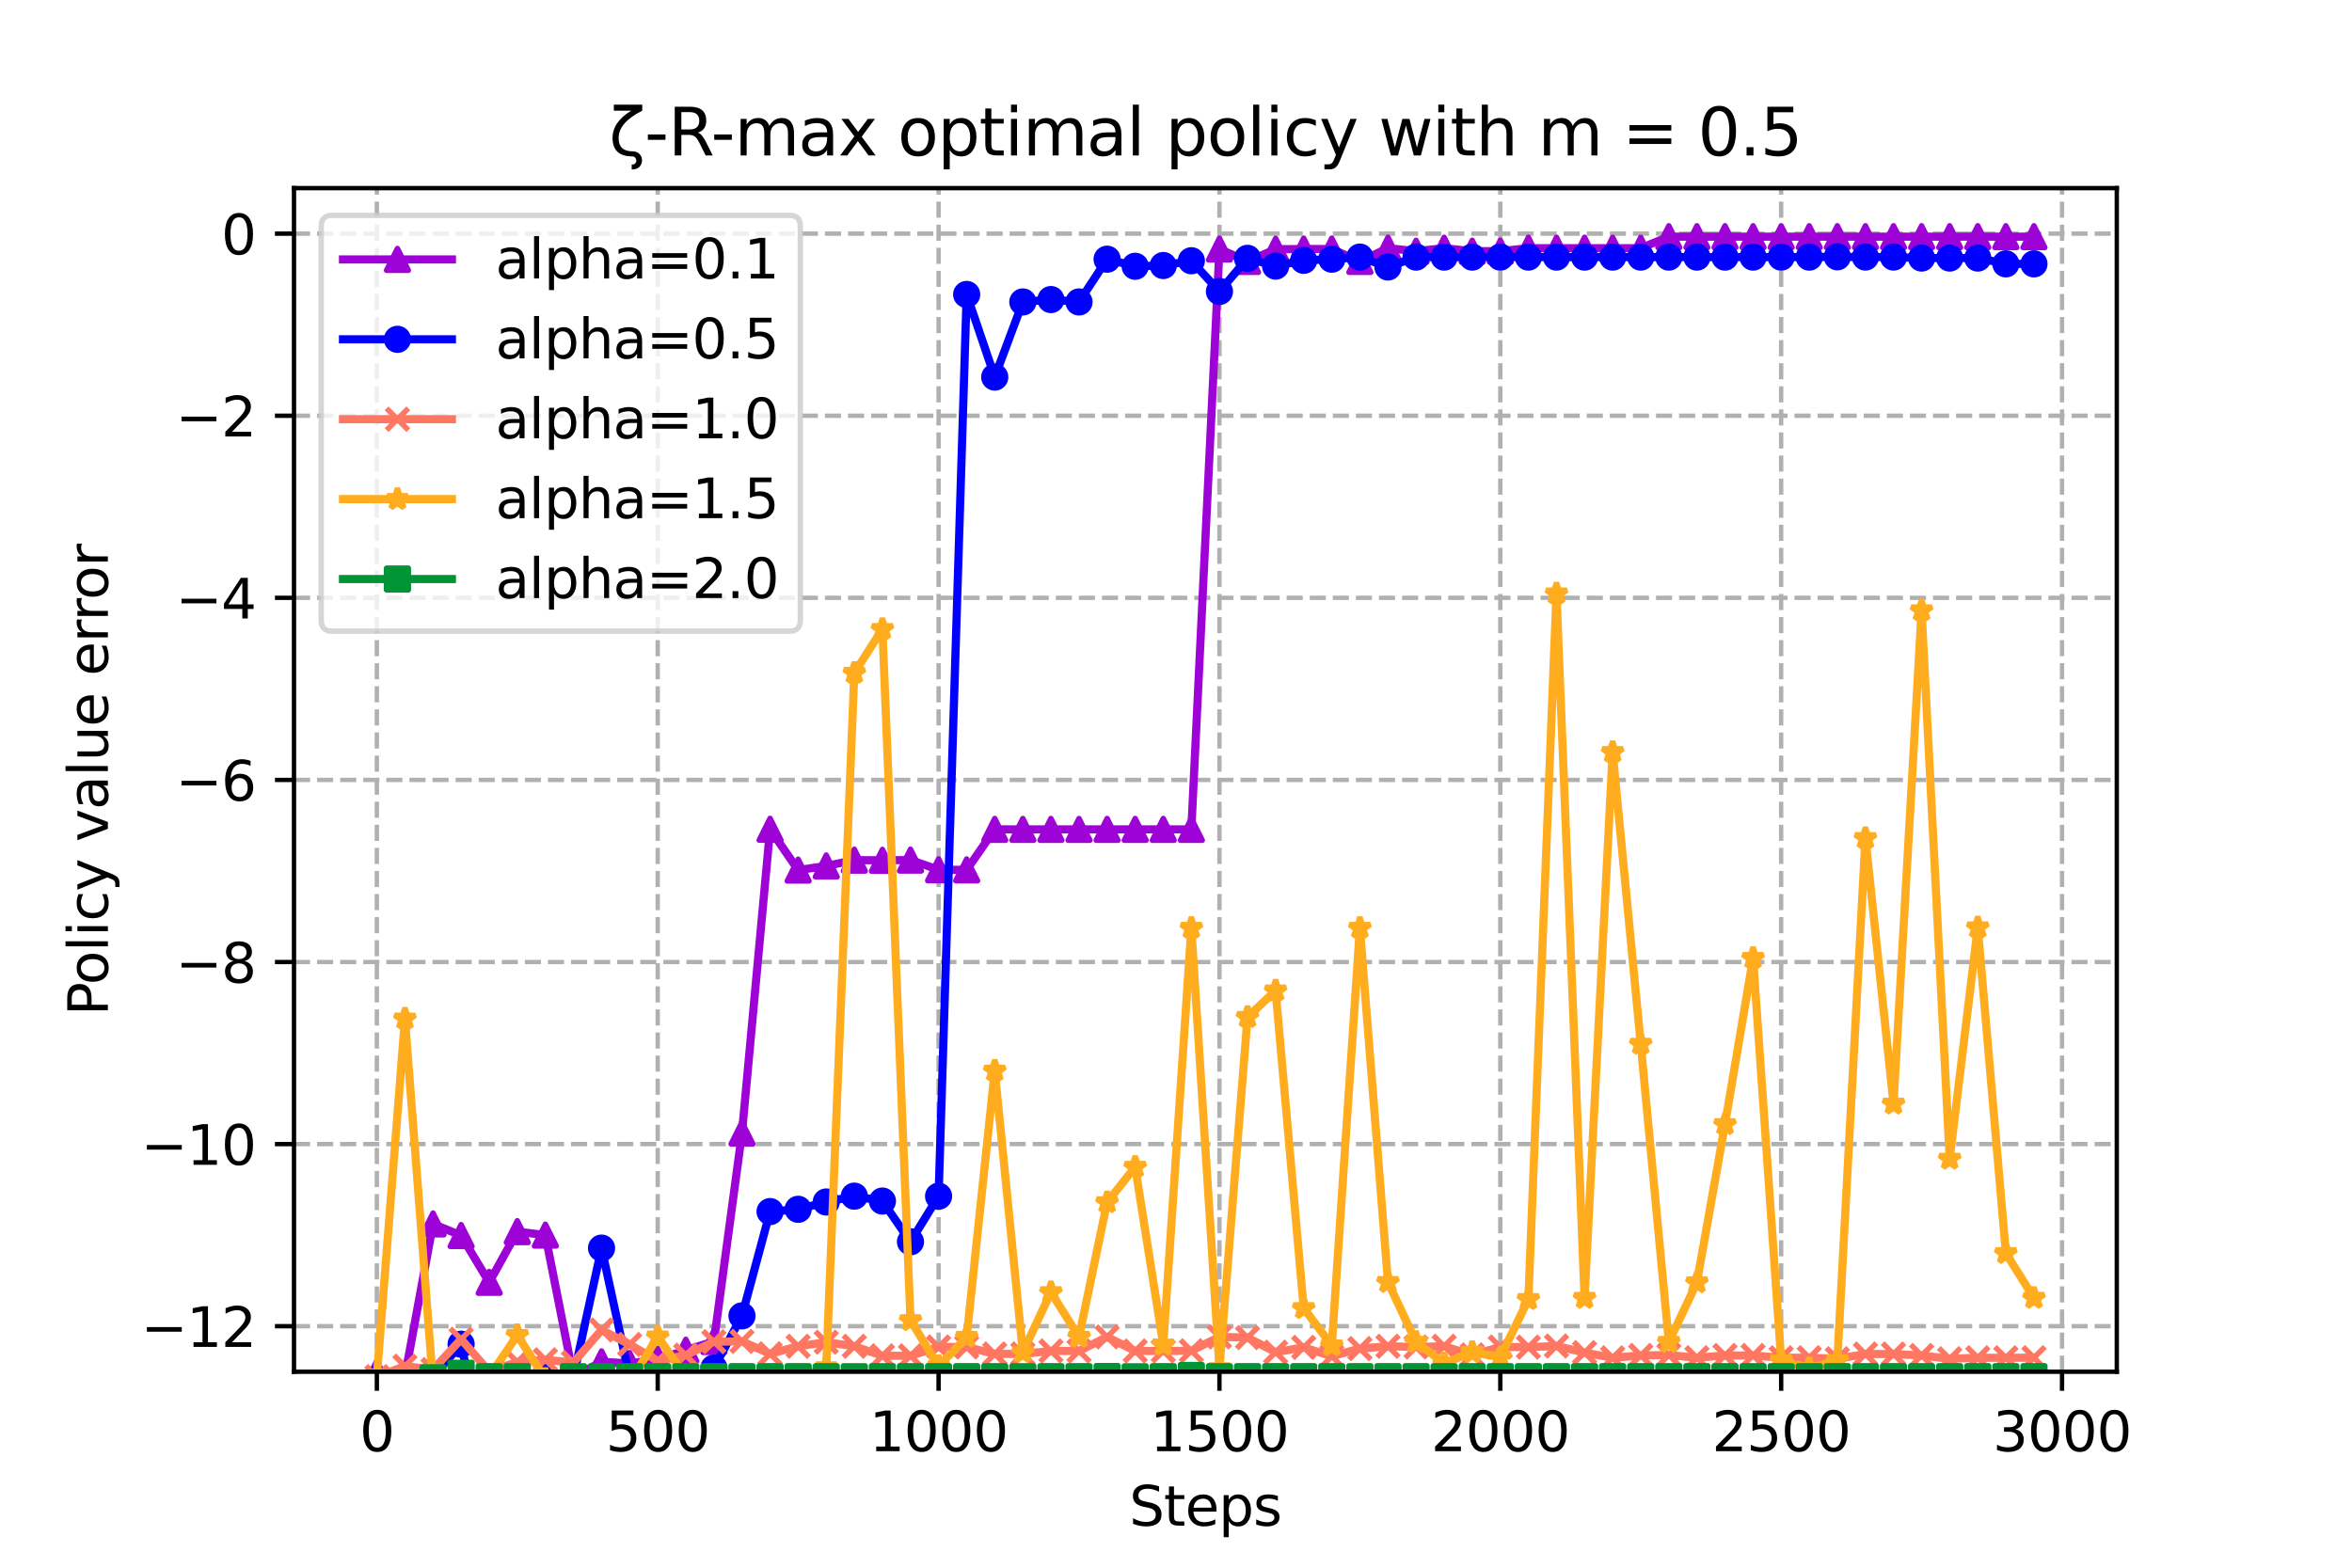 <?xml version="1.0" encoding="utf-8" standalone="no"?>
<!DOCTYPE svg PUBLIC "-//W3C//DTD SVG 1.1//EN"
  "http://www.w3.org/Graphics/SVG/1.1/DTD/svg11.dtd">
<svg xmlns:xlink="http://www.w3.org/1999/xlink" width="432pt" height="288pt" viewBox="0 0 432 288" xmlns="http://www.w3.org/2000/svg" version="1.1">
 <defs>
  <style type="text/css">*{stroke-linejoin: round; stroke-linecap: butt}</style>
 </defs>
 <g id="figure_1">
  <g id="patch_1">
   <path d="M 0 288 
L 432 288 
L 432 0 
L 0 0 
z
" style="fill: #ffffff"/>
  </g>
  <g id="axes_1">
   <g id="patch_2">
    <path d="M 54 252 
L 388.8 252 
L 388.8 34.56 
L 54 34.56 
z
" style="fill: #ffffff"/>
   </g>
   <g id="PolyCollection_1">
    <defs>
     <path id="m62450962aa" d="M 69.218 -36.022 
L 69.218 -36.022 
L 74.377 -35.169 
L 79.536 -63.152 
L 84.694 -61.021 
L 89.853 -52.422 
L 95.012 -61.737 
L 100.17 -61.099 
L 105.329 -35.045 
L 110.488 -37.817 
L 115.647 -37.518 
L 120.805 -38.238 
L 125.964 -39.956 
L 131.123 -41.55 
L 136.281 -79.837 
L 141.44 -135.659 
L 146.599 -128.156 
L 151.757 -128.918 
L 156.916 -129.984 
L 162.075 -129.956 
L 167.234 -129.995 
L 172.392 -128.223 
L 177.551 -128.199 
L 182.71 -135.636 
L 187.868 -135.635 
L 193.027 -135.636 
L 198.186 -135.635 
L 203.345 -135.635 
L 208.503 -135.635 
L 213.662 -135.635 
L 218.821 -135.635 
L 223.979 -242.25 
L 229.138 -239.971 
L 234.297 -242.219 
L 239.455 -242.25 
L 244.614 -242.25 
L 249.773 -239.971 
L 254.932 -242.407 
L 260.09 -241.857 
L 265.249 -242.407 
L 270.408 -241.857 
L 275.566 -241.857 
L 280.725 -242.407 
L 285.884 -242.407 
L 291.043 -242.407 
L 296.201 -242.407 
L 301.36 -242.407 
L 306.519 -244.524 
L 311.677 -244.524 
L 316.836 -244.524 
L 321.995 -244.524 
L 327.153 -244.524 
L 332.312 -244.524 
L 337.471 -244.526 
L 342.63 -244.526 
L 347.788 -244.526 
L 352.947 -244.524 
L 358.106 -244.524 
L 363.264 -244.524 
L 368.423 -244.524 
L 373.582 -244.524 
L 373.582 -244.524 
L 373.582 -244.524 
L 368.423 -244.524 
L 363.264 -244.524 
L 358.106 -244.524 
L 352.947 -244.524 
L 347.788 -244.526 
L 342.63 -244.526 
L 337.471 -244.526 
L 332.312 -244.524 
L 327.153 -244.524 
L 321.995 -244.524 
L 316.836 -244.524 
L 311.677 -244.524 
L 306.519 -244.524 
L 301.36 -242.407 
L 296.201 -242.407 
L 291.043 -242.407 
L 285.884 -242.407 
L 280.725 -242.407 
L 275.566 -241.857 
L 270.408 -241.857 
L 265.249 -242.407 
L 260.09 -241.857 
L 254.932 -242.407 
L 249.773 -239.971 
L 244.614 -242.25 
L 239.455 -242.25 
L 234.297 -242.219 
L 229.138 -239.971 
L 223.979 -242.25 
L 218.821 -135.635 
L 213.662 -135.635 
L 208.503 -135.635 
L 203.345 -135.635 
L 198.186 -135.635 
L 193.027 -135.636 
L 187.868 -135.635 
L 182.71 -135.636 
L 177.551 -128.199 
L 172.392 -128.223 
L 167.234 -129.995 
L 162.075 -129.956 
L 156.916 -129.984 
L 151.757 -128.918 
L 146.599 -128.156 
L 141.44 -135.659 
L 136.281 -79.837 
L 131.123 -41.55 
L 125.964 -39.956 
L 120.805 -38.238 
L 115.647 -37.518 
L 110.488 -37.817 
L 105.329 -35.045 
L 100.17 -61.099 
L 95.012 -61.737 
L 89.853 -52.422 
L 84.694 -61.021 
L 79.536 -63.152 
L 74.377 -35.169 
L 69.218 -36.022 
z
" style="stroke: #9d02d7; stroke-opacity: 0.2"/>
    </defs>
    <g clip-path="url(#pa75c03c64d)">
     <use xlink:href="#m62450962aa" x="0" y="288" style="fill: #9d02d7; fill-opacity: 0.2; stroke: #9d02d7; stroke-opacity: 0.2"/>
    </g>
   </g>
   <g id="PolyCollection_2">
    <defs>
     <path id="m00d5908fab" d="M 69.218 -34.625 
L 69.218 -34.625 
L 74.377 -35.088 
L 79.536 -35.091 
L 84.694 -41.06 
L 89.853 -16.879 
L 95.012 -35.03 
L 100.17 -35.091 
L 105.329 -35.087 
L 110.488 -58.709 
L 115.647 -34.986 
L 120.805 -34.508 
L 125.964 -24.528 
L 131.123 -36.673 
L 136.281 -46.265 
L 141.44 -65.42 
L 146.599 -65.838 
L 151.757 -67.181 
L 156.916 -68.254 
L 162.075 -67.352 
L 167.234 -59.872 
L 172.392 -68.247 
L 177.551 -233.904 
L 182.71 -218.727 
L 187.868 -232.529 
L 193.027 -232.968 
L 198.186 -232.529 
L 203.345 -240.383 
L 208.503 -239.085 
L 213.662 -239.219 
L 218.821 -240.097 
L 223.979 -234.456 
L 229.138 -240.542 
L 234.297 -239.114 
L 239.455 -240.175 
L 244.614 -240.383 
L 249.773 -240.769 
L 254.932 -238.949 
L 260.09 -240.769 
L 265.249 -240.769 
L 270.408 -240.769 
L 275.566 -240.769 
L 280.725 -240.769 
L 285.884 -240.769 
L 291.043 -240.769 
L 296.201 -240.769 
L 301.36 -240.769 
L 306.519 -240.769 
L 311.677 -240.769 
L 316.836 -240.769 
L 321.995 -240.769 
L 327.153 -240.769 
L 332.312 -240.769 
L 337.471 -240.827 
L 342.63 -240.779 
L 347.788 -240.779 
L 352.947 -240.594 
L 358.106 -240.594 
L 363.264 -240.594 
L 368.423 -239.526 
L 373.582 -239.526 
L 373.582 -239.526 
L 373.582 -239.526 
L 368.423 -239.526 
L 363.264 -240.594 
L 358.106 -240.594 
L 352.947 -240.594 
L 347.788 -240.779 
L 342.63 -240.779 
L 337.471 -240.827 
L 332.312 -240.769 
L 327.153 -240.769 
L 321.995 -240.769 
L 316.836 -240.769 
L 311.677 -240.769 
L 306.519 -240.769 
L 301.36 -240.769 
L 296.201 -240.769 
L 291.043 -240.769 
L 285.884 -240.769 
L 280.725 -240.769 
L 275.566 -240.769 
L 270.408 -240.769 
L 265.249 -240.769 
L 260.09 -240.769 
L 254.932 -238.949 
L 249.773 -240.769 
L 244.614 -240.383 
L 239.455 -240.175 
L 234.297 -239.114 
L 229.138 -240.542 
L 223.979 -234.456 
L 218.821 -240.097 
L 213.662 -239.219 
L 208.503 -239.085 
L 203.345 -240.383 
L 198.186 -232.529 
L 193.027 -232.968 
L 187.868 -232.529 
L 182.71 -218.727 
L 177.551 -233.904 
L 172.392 -68.247 
L 167.234 -59.872 
L 162.075 -67.352 
L 156.916 -68.254 
L 151.757 -67.181 
L 146.599 -65.838 
L 141.44 -65.42 
L 136.281 -46.265 
L 131.123 -36.673 
L 125.964 -24.528 
L 120.805 -34.508 
L 115.647 -34.986 
L 110.488 -58.709 
L 105.329 -35.087 
L 100.17 -35.091 
L 95.012 -35.03 
L 89.853 -16.879 
L 84.694 -41.06 
L 79.536 -35.091 
L 74.377 -35.088 
L 69.218 -34.625 
z
" style="stroke: #0000ff; stroke-opacity: 0.2"/>
    </defs>
    <g clip-path="url(#pa75c03c64d)">
     <use xlink:href="#m00d5908fab" x="0" y="288" style="fill: #0000ff; fill-opacity: 0.2; stroke: #0000ff; stroke-opacity: 0.2"/>
    </g>
   </g>
   <g id="PolyCollection_3">
    <defs>
     <path id="mea0eb486ae" d="M 69.218 -35.091 
L 69.218 -35.091 
L 74.377 -37.021 
L 79.536 -36.39 
L 84.694 -41.972 
L 89.853 -36.038 
L 95.012 -37.79 
L 100.17 -38.189 
L 105.329 -37.687 
L 110.488 -43.675 
L 115.647 -41.013 
L 120.805 -37.993 
L 125.964 -39.045 
L 131.123 -41.52 
L 136.281 -41.573 
L 141.44 -39.297 
L 146.599 -40.677 
L 151.757 -41.428 
L 156.916 -40.677 
L 162.075 -38.929 
L 167.234 -38.929 
L 172.392 -40.547 
L 177.551 -40.546 
L 182.71 -39.266 
L 187.868 -39.27 
L 193.027 -39.817 
L 198.186 -39.812 
L 203.345 -42.393 
L 208.503 -39.812 
L 213.662 -39.812 
L 218.821 -39.849 
L 223.979 -42.393 
L 229.138 -42.275 
L 234.297 -39.594 
L 239.455 -40.47 
L 244.614 -38.844 
L 249.773 -40.253 
L 254.932 -40.677 
L 260.09 -40.547 
L 265.249 -40.683 
L 270.408 -39.083 
L 275.566 -40.547 
L 280.725 -40.516 
L 285.884 -40.724 
L 291.043 -39.511 
L 296.201 -38.557 
L 301.36 -38.991 
L 306.519 -39.06 
L 311.677 -38.572 
L 316.836 -38.986 
L 321.995 -38.986 
L 327.153 -38.561 
L 332.312 -38.572 
L 337.471 -38.38 
L 342.63 -39.249 
L 347.788 -39.253 
L 352.947 -38.986 
L 358.106 -38.38 
L 363.264 -38.561 
L 368.423 -38.561 
L 373.582 -38.579 
L 373.582 -38.579 
L 373.582 -38.579 
L 368.423 -38.561 
L 363.264 -38.561 
L 358.106 -38.38 
L 352.947 -38.986 
L 347.788 -39.253 
L 342.63 -39.249 
L 337.471 -38.38 
L 332.312 -38.572 
L 327.153 -38.561 
L 321.995 -38.986 
L 316.836 -38.986 
L 311.677 -38.572 
L 306.519 -39.06 
L 301.36 -38.991 
L 296.201 -38.557 
L 291.043 -39.511 
L 285.884 -40.724 
L 280.725 -40.516 
L 275.566 -40.547 
L 270.408 -39.083 
L 265.249 -40.683 
L 260.09 -40.547 
L 254.932 -40.677 
L 249.773 -40.253 
L 244.614 -38.844 
L 239.455 -40.47 
L 234.297 -39.594 
L 229.138 -42.275 
L 223.979 -42.393 
L 218.821 -39.849 
L 213.662 -39.812 
L 208.503 -39.812 
L 203.345 -42.393 
L 198.186 -39.812 
L 193.027 -39.817 
L 187.868 -39.27 
L 182.71 -39.266 
L 177.551 -40.546 
L 172.392 -40.547 
L 167.234 -38.929 
L 162.075 -38.929 
L 156.916 -40.677 
L 151.757 -41.428 
L 146.599 -40.677 
L 141.44 -39.297 
L 136.281 -41.573 
L 131.123 -41.52 
L 125.964 -39.045 
L 120.805 -37.993 
L 115.647 -41.013 
L 110.488 -43.675 
L 105.329 -37.687 
L 100.17 -38.189 
L 95.012 -37.79 
L 89.853 -36.038 
L 84.694 -41.972 
L 79.536 -36.39 
L 74.377 -37.021 
L 69.218 -35.091 
z
" style="stroke: #ff7763; stroke-opacity: 0.2"/>
    </defs>
    <g clip-path="url(#pa75c03c64d)">
     <use xlink:href="#mea0eb486ae" x="0" y="288" style="fill: #ff7763; fill-opacity: 0.2; stroke: #ff7763; stroke-opacity: 0.2"/>
    </g>
   </g>
   <g id="PolyCollection_4">
    <defs>
     <path id="m7749a91a38" d="M 69.218 -35.091 
L 69.218 -35.091 
L 74.377 -100.858 
L 79.536 -33.854 
L 84.694 -35.091 
L 89.853 -35.091 
L 95.012 -42.711 
L 100.17 -34.676 
L 105.329 -34.819 
L 110.488 -35.086 
L 115.647 -33.938 
L 120.805 -42.448 
L 125.964 -35.082 
L 131.123 -34.818 
L 136.281 -35.091 
L 141.44 -34.843 
L 146.599 -35.091 
L 151.757 -36.798 
L 156.916 -164.379 
L 162.075 -172.434 
L 167.234 -45.451 
L 172.392 -37.011 
L 177.551 -42.381 
L 182.71 -91.297 
L 187.868 -39.568 
L 193.027 -50.6 
L 198.186 -42.388 
L 203.345 -67.118 
L 208.503 -73.625 
L 213.662 -40.964 
L 218.821 -117.524 
L 223.979 -36.616 
L 229.138 -101.158 
L 234.297 -106.013 
L 239.455 -47.67 
L 244.614 -40.825 
L 249.773 -117.524 
L 254.932 -52.46 
L 260.09 -41.465 
L 265.249 -37.563 
L 270.408 -39.589 
L 275.566 -38.641 
L 280.725 -49.331 
L 285.884 -178.967 
L 291.043 -49.544 
L 296.201 -149.828 
L 301.36 -96.226 
L 306.519 -41.457 
L 311.677 -52.404 
L 316.836 -81.457 
L 321.995 -111.997 
L 327.153 -38.078 
L 332.312 -36.616 
L 337.471 -38.079 
L 342.63 -134.019 
L 347.788 -85.235 
L 352.947 -175.86 
L 358.106 -75.101 
L 363.264 -117.617 
L 368.423 -57.777 
L 373.582 -49.552 
L 373.582 -49.552 
L 373.582 -49.552 
L 368.423 -57.777 
L 363.264 -117.617 
L 358.106 -75.101 
L 352.947 -175.86 
L 347.788 -85.235 
L 342.63 -134.019 
L 337.471 -38.079 
L 332.312 -36.616 
L 327.153 -38.078 
L 321.995 -111.997 
L 316.836 -81.457 
L 311.677 -52.404 
L 306.519 -41.457 
L 301.36 -96.226 
L 296.201 -149.828 
L 291.043 -49.544 
L 285.884 -178.967 
L 280.725 -49.331 
L 275.566 -38.641 
L 270.408 -39.589 
L 265.249 -37.563 
L 260.09 -41.465 
L 254.932 -52.46 
L 249.773 -117.524 
L 244.614 -40.825 
L 239.455 -47.67 
L 234.297 -106.013 
L 229.138 -101.158 
L 223.979 -36.616 
L 218.821 -117.524 
L 213.662 -40.964 
L 208.503 -73.625 
L 203.345 -67.118 
L 198.186 -42.388 
L 193.027 -50.6 
L 187.868 -39.568 
L 182.71 -91.297 
L 177.551 -42.381 
L 172.392 -37.011 
L 167.234 -45.451 
L 162.075 -172.434 
L 156.916 -164.379 
L 151.757 -36.798 
L 146.599 -35.091 
L 141.44 -34.843 
L 136.281 -35.091 
L 131.123 -34.818 
L 125.964 -35.082 
L 120.805 -42.448 
L 115.647 -33.938 
L 110.488 -35.086 
L 105.329 -34.819 
L 100.17 -34.676 
L 95.012 -42.711 
L 89.853 -35.091 
L 84.694 -35.091 
L 79.536 -33.854 
L 74.377 -100.858 
L 69.218 -35.091 
z
" style="stroke: #ffac1e; stroke-opacity: 0.2"/>
    </defs>
    <g clip-path="url(#pa75c03c64d)">
     <use xlink:href="#m7749a91a38" x="0" y="288" style="fill: #ffac1e; fill-opacity: 0.2; stroke: #ffac1e; stroke-opacity: 0.2"/>
    </g>
   </g>
   <g id="PolyCollection_5">
    <defs>
     <path id="m751ed369b7" d="M 69.218 -33.837 
L 69.218 -33.837 
L 74.377 -30.919 
L 79.536 -34.878 
L 84.694 -35.714 
L 89.853 -35.091 
L 95.012 -35.091 
L 100.17 -26.74 
L 105.329 -35.083 
L 110.488 -35.085 
L 115.647 -35.091 
L 120.805 -35.089 
L 125.964 -35.076 
L 131.123 -35.091 
L 136.281 -35.084 
L 141.44 -35.086 
L 146.599 -35.091 
L 151.757 -35.084 
L 156.916 -35.082 
L 162.075 -35.091 
L 167.234 -35.089 
L 172.392 -35.091 
L 177.551 -35.091 
L 182.71 -35.091 
L 187.868 -35.082 
L 193.027 -35.091 
L 198.186 -35.091 
L 203.345 -35.115 
L 208.503 -35.064 
L 213.662 -35.091 
L 218.821 -35.305 
L 223.979 -35.088 
L 229.138 -35.091 
L 234.297 -35.091 
L 239.455 -35.091 
L 244.614 -35.091 
L 249.773 -35.091 
L 254.932 -35.091 
L 260.09 -35.091 
L 265.249 -35.091 
L 270.408 -35.091 
L 275.566 -35.091 
L 280.725 -35.091 
L 285.884 -35.091 
L 291.043 -35.091 
L 296.201 -35.091 
L 301.36 -35.091 
L 306.519 -35.091 
L 311.677 -35.091 
L 316.836 -35.091 
L 321.995 -35.091 
L 327.153 -35.091 
L 332.312 -35.091 
L 337.471 -35.091 
L 342.63 -35.091 
L 347.788 -35.091 
L 352.947 -35.091 
L 358.106 -35.091 
L 363.264 -35.091 
L 368.423 -35.091 
L 373.582 -35.091 
L 373.582 -35.091 
L 373.582 -35.091 
L 368.423 -35.091 
L 363.264 -35.091 
L 358.106 -35.091 
L 352.947 -35.091 
L 347.788 -35.091 
L 342.63 -35.091 
L 337.471 -35.091 
L 332.312 -35.091 
L 327.153 -35.091 
L 321.995 -35.091 
L 316.836 -35.091 
L 311.677 -35.091 
L 306.519 -35.091 
L 301.36 -35.091 
L 296.201 -35.091 
L 291.043 -35.091 
L 285.884 -35.091 
L 280.725 -35.091 
L 275.566 -35.091 
L 270.408 -35.091 
L 265.249 -35.091 
L 260.09 -35.091 
L 254.932 -35.091 
L 249.773 -35.091 
L 244.614 -35.091 
L 239.455 -35.091 
L 234.297 -35.091 
L 229.138 -35.091 
L 223.979 -35.088 
L 218.821 -35.305 
L 213.662 -35.091 
L 208.503 -35.064 
L 203.345 -35.115 
L 198.186 -35.091 
L 193.027 -35.091 
L 187.868 -35.082 
L 182.71 -35.091 
L 177.551 -35.091 
L 172.392 -35.091 
L 167.234 -35.089 
L 162.075 -35.091 
L 156.916 -35.082 
L 151.757 -35.084 
L 146.599 -35.091 
L 141.44 -35.086 
L 136.281 -35.084 
L 131.123 -35.091 
L 125.964 -35.076 
L 120.805 -35.089 
L 115.647 -35.091 
L 110.488 -35.085 
L 105.329 -35.083 
L 100.17 -26.74 
L 95.012 -35.091 
L 89.853 -35.091 
L 84.694 -35.714 
L 79.536 -34.878 
L 74.377 -30.919 
L 69.218 -33.837 
z
" style="stroke: #009435; stroke-opacity: 0.2"/>
    </defs>
    <g clip-path="url(#pa75c03c64d)">
     <use xlink:href="#m751ed369b7" x="0" y="288" style="fill: #009435; fill-opacity: 0.2; stroke: #009435; stroke-opacity: 0.2"/>
    </g>
   </g>
   <g id="matplotlib.axis_1">
    <g id="xtick_1">
     <g id="line2d_1">
      <path d="M 69.218 252 
L 69.218 34.56 
" clip-path="url(#pa75c03c64d)" style="fill: none; stroke-dasharray: 2.96,1.28; stroke-dashoffset: 0; stroke: #b0b0b0; stroke-width: 0.8"/>
     </g>
     <g id="line2d_2">
      <defs>
       <path id="me751337115" d="M 0 0 
L 0 3.5 
" style="stroke: #000000; stroke-width: 0.8"/>
      </defs>
      <g>
       <use xlink:href="#me751337115" x="69.218" y="252" style="stroke: #000000; stroke-width: 0.8"/>
      </g>
     </g>
     <g id="text_1">
      <!-- 0 -->
      <g transform="translate(66.037 266.598)scale(0.1 -0.1)">
       <defs>
        <path id="DejaVuSans-30" d="M 2034 4250 
Q 1547 4250 1301 3770 
Q 1056 3291 1056 2328 
Q 1056 1369 1301 889 
Q 1547 409 2034 409 
Q 2525 409 2770 889 
Q 3016 1369 3016 2328 
Q 3016 3291 2770 3770 
Q 2525 4250 2034 4250 
z
M 2034 4750 
Q 2819 4750 3233 4129 
Q 3647 3509 3647 2328 
Q 3647 1150 3233 529 
Q 2819 -91 2034 -91 
Q 1250 -91 836 529 
Q 422 1150 422 2328 
Q 422 3509 836 4129 
Q 1250 4750 2034 4750 
z
" transform="scale(0.016)"/>
       </defs>
       <use xlink:href="#DejaVuSans-30"/>
      </g>
     </g>
    </g>
    <g id="xtick_2">
     <g id="line2d_3">
      <path d="M 120.805 252 
L 120.805 34.56 
" clip-path="url(#pa75c03c64d)" style="fill: none; stroke-dasharray: 2.96,1.28; stroke-dashoffset: 0; stroke: #b0b0b0; stroke-width: 0.8"/>
     </g>
     <g id="line2d_4">
      <g>
       <use xlink:href="#me751337115" x="120.805" y="252" style="stroke: #000000; stroke-width: 0.8"/>
      </g>
     </g>
     <g id="text_2">
      <!-- 500 -->
      <g transform="translate(111.261 266.598)scale(0.1 -0.1)">
       <defs>
        <path id="DejaVuSans-35" d="M 691 4666 
L 3169 4666 
L 3169 4134 
L 1269 4134 
L 1269 2991 
Q 1406 3038 1543 3061 
Q 1681 3084 1819 3084 
Q 2600 3084 3056 2656 
Q 3513 2228 3513 1497 
Q 3513 744 3044 326 
Q 2575 -91 1722 -91 
Q 1428 -91 1123 -41 
Q 819 9 494 109 
L 494 744 
Q 775 591 1075 516 
Q 1375 441 1709 441 
Q 2250 441 2565 725 
Q 2881 1009 2881 1497 
Q 2881 1984 2565 2268 
Q 2250 2553 1709 2553 
Q 1456 2553 1204 2497 
Q 953 2441 691 2322 
L 691 4666 
z
" transform="scale(0.016)"/>
       </defs>
       <use xlink:href="#DejaVuSans-35"/>
       <use xlink:href="#DejaVuSans-30" x="63.623"/>
       <use xlink:href="#DejaVuSans-30" x="127.246"/>
      </g>
     </g>
    </g>
    <g id="xtick_3">
     <g id="line2d_5">
      <path d="M 172.392 252 
L 172.392 34.56 
" clip-path="url(#pa75c03c64d)" style="fill: none; stroke-dasharray: 2.96,1.28; stroke-dashoffset: 0; stroke: #b0b0b0; stroke-width: 0.8"/>
     </g>
     <g id="line2d_6">
      <g>
       <use xlink:href="#me751337115" x="172.392" y="252" style="stroke: #000000; stroke-width: 0.8"/>
      </g>
     </g>
     <g id="text_3">
      <!-- 1000 -->
      <g transform="translate(159.667 266.598)scale(0.1 -0.1)">
       <defs>
        <path id="DejaVuSans-31" d="M 794 531 
L 1825 531 
L 1825 4091 
L 703 3866 
L 703 4441 
L 1819 4666 
L 2450 4666 
L 2450 531 
L 3481 531 
L 3481 0 
L 794 0 
L 794 531 
z
" transform="scale(0.016)"/>
       </defs>
       <use xlink:href="#DejaVuSans-31"/>
       <use xlink:href="#DejaVuSans-30" x="63.623"/>
       <use xlink:href="#DejaVuSans-30" x="127.246"/>
       <use xlink:href="#DejaVuSans-30" x="190.869"/>
      </g>
     </g>
    </g>
    <g id="xtick_4">
     <g id="line2d_7">
      <path d="M 223.979 252 
L 223.979 34.56 
" clip-path="url(#pa75c03c64d)" style="fill: none; stroke-dasharray: 2.96,1.28; stroke-dashoffset: 0; stroke: #b0b0b0; stroke-width: 0.8"/>
     </g>
     <g id="line2d_8">
      <g>
       <use xlink:href="#me751337115" x="223.979" y="252" style="stroke: #000000; stroke-width: 0.8"/>
      </g>
     </g>
     <g id="text_4">
      <!-- 1500 -->
      <g transform="translate(211.254 266.598)scale(0.1 -0.1)">
       <use xlink:href="#DejaVuSans-31"/>
       <use xlink:href="#DejaVuSans-35" x="63.623"/>
       <use xlink:href="#DejaVuSans-30" x="127.246"/>
       <use xlink:href="#DejaVuSans-30" x="190.869"/>
      </g>
     </g>
    </g>
    <g id="xtick_5">
     <g id="line2d_9">
      <path d="M 275.566 252 
L 275.566 34.56 
" clip-path="url(#pa75c03c64d)" style="fill: none; stroke-dasharray: 2.96,1.28; stroke-dashoffset: 0; stroke: #b0b0b0; stroke-width: 0.8"/>
     </g>
     <g id="line2d_10">
      <g>
       <use xlink:href="#me751337115" x="275.566" y="252" style="stroke: #000000; stroke-width: 0.8"/>
      </g>
     </g>
     <g id="text_5">
      <!-- 2000 -->
      <g transform="translate(262.841 266.598)scale(0.1 -0.1)">
       <defs>
        <path id="DejaVuSans-32" d="M 1228 531 
L 3431 531 
L 3431 0 
L 469 0 
L 469 531 
Q 828 903 1448 1529 
Q 2069 2156 2228 2338 
Q 2531 2678 2651 2914 
Q 2772 3150 2772 3378 
Q 2772 3750 2511 3984 
Q 2250 4219 1831 4219 
Q 1534 4219 1204 4116 
Q 875 4013 500 3803 
L 500 4441 
Q 881 4594 1212 4672 
Q 1544 4750 1819 4750 
Q 2544 4750 2975 4387 
Q 3406 4025 3406 3419 
Q 3406 3131 3298 2873 
Q 3191 2616 2906 2266 
Q 2828 2175 2409 1742 
Q 1991 1309 1228 531 
z
" transform="scale(0.016)"/>
       </defs>
       <use xlink:href="#DejaVuSans-32"/>
       <use xlink:href="#DejaVuSans-30" x="63.623"/>
       <use xlink:href="#DejaVuSans-30" x="127.246"/>
       <use xlink:href="#DejaVuSans-30" x="190.869"/>
      </g>
     </g>
    </g>
    <g id="xtick_6">
     <g id="line2d_11">
      <path d="M 327.153 252 
L 327.153 34.56 
" clip-path="url(#pa75c03c64d)" style="fill: none; stroke-dasharray: 2.96,1.28; stroke-dashoffset: 0; stroke: #b0b0b0; stroke-width: 0.8"/>
     </g>
     <g id="line2d_12">
      <g>
       <use xlink:href="#me751337115" x="327.153" y="252" style="stroke: #000000; stroke-width: 0.8"/>
      </g>
     </g>
     <g id="text_6">
      <!-- 2500 -->
      <g transform="translate(314.428 266.598)scale(0.1 -0.1)">
       <use xlink:href="#DejaVuSans-32"/>
       <use xlink:href="#DejaVuSans-35" x="63.623"/>
       <use xlink:href="#DejaVuSans-30" x="127.246"/>
       <use xlink:href="#DejaVuSans-30" x="190.869"/>
      </g>
     </g>
    </g>
    <g id="xtick_7">
     <g id="line2d_13">
      <path d="M 378.741 252 
L 378.741 34.56 
" clip-path="url(#pa75c03c64d)" style="fill: none; stroke-dasharray: 2.96,1.28; stroke-dashoffset: 0; stroke: #b0b0b0; stroke-width: 0.8"/>
     </g>
     <g id="line2d_14">
      <g>
       <use xlink:href="#me751337115" x="378.741" y="252" style="stroke: #000000; stroke-width: 0.8"/>
      </g>
     </g>
     <g id="text_7">
      <!-- 3000 -->
      <g transform="translate(366.016 266.598)scale(0.1 -0.1)">
       <defs>
        <path id="DejaVuSans-33" d="M 2597 2516 
Q 3050 2419 3304 2112 
Q 3559 1806 3559 1356 
Q 3559 666 3084 287 
Q 2609 -91 1734 -91 
Q 1441 -91 1130 -33 
Q 819 25 488 141 
L 488 750 
Q 750 597 1062 519 
Q 1375 441 1716 441 
Q 2309 441 2620 675 
Q 2931 909 2931 1356 
Q 2931 1769 2642 2001 
Q 2353 2234 1838 2234 
L 1294 2234 
L 1294 2753 
L 1863 2753 
Q 2328 2753 2575 2939 
Q 2822 3125 2822 3475 
Q 2822 3834 2567 4026 
Q 2313 4219 1838 4219 
Q 1578 4219 1281 4162 
Q 984 4106 628 3988 
L 628 4550 
Q 988 4650 1302 4700 
Q 1616 4750 1894 4750 
Q 2613 4750 3031 4423 
Q 3450 4097 3450 3541 
Q 3450 3153 3228 2886 
Q 3006 2619 2597 2516 
z
" transform="scale(0.016)"/>
       </defs>
       <use xlink:href="#DejaVuSans-33"/>
       <use xlink:href="#DejaVuSans-30" x="63.623"/>
       <use xlink:href="#DejaVuSans-30" x="127.246"/>
       <use xlink:href="#DejaVuSans-30" x="190.869"/>
      </g>
     </g>
    </g>
    <g id="text_8">
     <!-- Steps -->
     <g transform="translate(207.41 280.277)scale(0.1 -0.1)">
      <defs>
       <path id="DejaVuSans-53" d="M 3425 4513 
L 3425 3897 
Q 3066 4069 2747 4153 
Q 2428 4238 2131 4238 
Q 1616 4238 1336 4038 
Q 1056 3838 1056 3469 
Q 1056 3159 1242 3001 
Q 1428 2844 1947 2747 
L 2328 2669 
Q 3034 2534 3370 2195 
Q 3706 1856 3706 1288 
Q 3706 609 3251 259 
Q 2797 -91 1919 -91 
Q 1588 -91 1214 -16 
Q 841 59 441 206 
L 441 856 
Q 825 641 1194 531 
Q 1563 422 1919 422 
Q 2459 422 2753 634 
Q 3047 847 3047 1241 
Q 3047 1584 2836 1778 
Q 2625 1972 2144 2069 
L 1759 2144 
Q 1053 2284 737 2584 
Q 422 2884 422 3419 
Q 422 4038 858 4394 
Q 1294 4750 2059 4750 
Q 2388 4750 2728 4690 
Q 3069 4631 3425 4513 
z
" transform="scale(0.016)"/>
       <path id="DejaVuSans-74" d="M 1172 4494 
L 1172 3500 
L 2356 3500 
L 2356 3053 
L 1172 3053 
L 1172 1153 
Q 1172 725 1289 603 
Q 1406 481 1766 481 
L 2356 481 
L 2356 0 
L 1766 0 
Q 1100 0 847 248 
Q 594 497 594 1153 
L 594 3053 
L 172 3053 
L 172 3500 
L 594 3500 
L 594 4494 
L 1172 4494 
z
" transform="scale(0.016)"/>
       <path id="DejaVuSans-65" d="M 3597 1894 
L 3597 1613 
L 953 1613 
Q 991 1019 1311 708 
Q 1631 397 2203 397 
Q 2534 397 2845 478 
Q 3156 559 3463 722 
L 3463 178 
Q 3153 47 2828 -22 
Q 2503 -91 2169 -91 
Q 1331 -91 842 396 
Q 353 884 353 1716 
Q 353 2575 817 3079 
Q 1281 3584 2069 3584 
Q 2775 3584 3186 3129 
Q 3597 2675 3597 1894 
z
M 3022 2063 
Q 3016 2534 2758 2815 
Q 2500 3097 2075 3097 
Q 1594 3097 1305 2825 
Q 1016 2553 972 2059 
L 3022 2063 
z
" transform="scale(0.016)"/>
       <path id="DejaVuSans-70" d="M 1159 525 
L 1159 -1331 
L 581 -1331 
L 581 3500 
L 1159 3500 
L 1159 2969 
Q 1341 3281 1617 3432 
Q 1894 3584 2278 3584 
Q 2916 3584 3314 3078 
Q 3713 2572 3713 1747 
Q 3713 922 3314 415 
Q 2916 -91 2278 -91 
Q 1894 -91 1617 61 
Q 1341 213 1159 525 
z
M 3116 1747 
Q 3116 2381 2855 2742 
Q 2594 3103 2138 3103 
Q 1681 3103 1420 2742 
Q 1159 2381 1159 1747 
Q 1159 1113 1420 752 
Q 1681 391 2138 391 
Q 2594 391 2855 752 
Q 3116 1113 3116 1747 
z
" transform="scale(0.016)"/>
       <path id="DejaVuSans-73" d="M 2834 3397 
L 2834 2853 
Q 2591 2978 2328 3040 
Q 2066 3103 1784 3103 
Q 1356 3103 1142 2972 
Q 928 2841 928 2578 
Q 928 2378 1081 2264 
Q 1234 2150 1697 2047 
L 1894 2003 
Q 2506 1872 2764 1633 
Q 3022 1394 3022 966 
Q 3022 478 2636 193 
Q 2250 -91 1575 -91 
Q 1294 -91 989 -36 
Q 684 19 347 128 
L 347 722 
Q 666 556 975 473 
Q 1284 391 1588 391 
Q 1994 391 2212 530 
Q 2431 669 2431 922 
Q 2431 1156 2273 1281 
Q 2116 1406 1581 1522 
L 1381 1569 
Q 847 1681 609 1914 
Q 372 2147 372 2553 
Q 372 3047 722 3315 
Q 1072 3584 1716 3584 
Q 2034 3584 2315 3537 
Q 2597 3491 2834 3397 
z
" transform="scale(0.016)"/>
      </defs>
      <use xlink:href="#DejaVuSans-53"/>
      <use xlink:href="#DejaVuSans-74" x="63.477"/>
      <use xlink:href="#DejaVuSans-65" x="102.686"/>
      <use xlink:href="#DejaVuSans-70" x="164.209"/>
      <use xlink:href="#DejaVuSans-73" x="227.686"/>
     </g>
    </g>
   </g>
   <g id="matplotlib.axis_2">
    <g id="ytick_1">
     <g id="line2d_15">
      <path d="M 54 243.637 
L 388.8 243.637 
" clip-path="url(#pa75c03c64d)" style="fill: none; stroke-dasharray: 2.96,1.28; stroke-dashoffset: 0; stroke: #b0b0b0; stroke-width: 0.8"/>
     </g>
     <g id="line2d_16">
      <defs>
       <path id="m2764e5a9c0" d="M 0 0 
L -3.5 0 
" style="stroke: #000000; stroke-width: 0.8"/>
      </defs>
      <g>
       <use xlink:href="#m2764e5a9c0" x="54" y="243.637" style="stroke: #000000; stroke-width: 0.8"/>
      </g>
     </g>
     <g id="text_9">
      <!-- −12 -->
      <g transform="translate(25.895 247.436)scale(0.1 -0.1)">
       <defs>
        <path id="DejaVuSans-2212" d="M 678 2272 
L 4684 2272 
L 4684 1741 
L 678 1741 
L 678 2272 
z
" transform="scale(0.016)"/>
       </defs>
       <use xlink:href="#DejaVuSans-2212"/>
       <use xlink:href="#DejaVuSans-31" x="83.789"/>
       <use xlink:href="#DejaVuSans-32" x="147.412"/>
      </g>
     </g>
    </g>
    <g id="ytick_2">
     <g id="line2d_17">
      <path d="M 54 210.185 
L 388.8 210.185 
" clip-path="url(#pa75c03c64d)" style="fill: none; stroke-dasharray: 2.96,1.28; stroke-dashoffset: 0; stroke: #b0b0b0; stroke-width: 0.8"/>
     </g>
     <g id="line2d_18">
      <g>
       <use xlink:href="#m2764e5a9c0" x="54" y="210.185" style="stroke: #000000; stroke-width: 0.8"/>
      </g>
     </g>
     <g id="text_10">
      <!-- −10 -->
      <g transform="translate(25.895 213.984)scale(0.1 -0.1)">
       <use xlink:href="#DejaVuSans-2212"/>
       <use xlink:href="#DejaVuSans-31" x="83.789"/>
       <use xlink:href="#DejaVuSans-30" x="147.412"/>
      </g>
     </g>
    </g>
    <g id="ytick_3">
     <g id="line2d_19">
      <path d="M 54 176.732 
L 388.8 176.732 
" clip-path="url(#pa75c03c64d)" style="fill: none; stroke-dasharray: 2.96,1.28; stroke-dashoffset: 0; stroke: #b0b0b0; stroke-width: 0.8"/>
     </g>
     <g id="line2d_20">
      <g>
       <use xlink:href="#m2764e5a9c0" x="54" y="176.732" style="stroke: #000000; stroke-width: 0.8"/>
      </g>
     </g>
     <g id="text_11">
      <!-- −8 -->
      <g transform="translate(32.258 180.532)scale(0.1 -0.1)">
       <defs>
        <path id="DejaVuSans-38" d="M 2034 2216 
Q 1584 2216 1326 1975 
Q 1069 1734 1069 1313 
Q 1069 891 1326 650 
Q 1584 409 2034 409 
Q 2484 409 2743 651 
Q 3003 894 3003 1313 
Q 3003 1734 2745 1975 
Q 2488 2216 2034 2216 
z
M 1403 2484 
Q 997 2584 770 2862 
Q 544 3141 544 3541 
Q 544 4100 942 4425 
Q 1341 4750 2034 4750 
Q 2731 4750 3128 4425 
Q 3525 4100 3525 3541 
Q 3525 3141 3298 2862 
Q 3072 2584 2669 2484 
Q 3125 2378 3379 2068 
Q 3634 1759 3634 1313 
Q 3634 634 3220 271 
Q 2806 -91 2034 -91 
Q 1263 -91 848 271 
Q 434 634 434 1313 
Q 434 1759 690 2068 
Q 947 2378 1403 2484 
z
M 1172 3481 
Q 1172 3119 1398 2916 
Q 1625 2713 2034 2713 
Q 2441 2713 2670 2916 
Q 2900 3119 2900 3481 
Q 2900 3844 2670 4047 
Q 2441 4250 2034 4250 
Q 1625 4250 1398 4047 
Q 1172 3844 1172 3481 
z
" transform="scale(0.016)"/>
       </defs>
       <use xlink:href="#DejaVuSans-2212"/>
       <use xlink:href="#DejaVuSans-38" x="83.789"/>
      </g>
     </g>
    </g>
    <g id="ytick_4">
     <g id="line2d_21">
      <path d="M 54 143.28 
L 388.8 143.28 
" clip-path="url(#pa75c03c64d)" style="fill: none; stroke-dasharray: 2.96,1.28; stroke-dashoffset: 0; stroke: #b0b0b0; stroke-width: 0.8"/>
     </g>
     <g id="line2d_22">
      <g>
       <use xlink:href="#m2764e5a9c0" x="54" y="143.28" style="stroke: #000000; stroke-width: 0.8"/>
      </g>
     </g>
     <g id="text_12">
      <!-- −6 -->
      <g transform="translate(32.258 147.079)scale(0.1 -0.1)">
       <defs>
        <path id="DejaVuSans-36" d="M 2113 2584 
Q 1688 2584 1439 2293 
Q 1191 2003 1191 1497 
Q 1191 994 1439 701 
Q 1688 409 2113 409 
Q 2538 409 2786 701 
Q 3034 994 3034 1497 
Q 3034 2003 2786 2293 
Q 2538 2584 2113 2584 
z
M 3366 4563 
L 3366 3988 
Q 3128 4100 2886 4159 
Q 2644 4219 2406 4219 
Q 1781 4219 1451 3797 
Q 1122 3375 1075 2522 
Q 1259 2794 1537 2939 
Q 1816 3084 2150 3084 
Q 2853 3084 3261 2657 
Q 3669 2231 3669 1497 
Q 3669 778 3244 343 
Q 2819 -91 2113 -91 
Q 1303 -91 875 529 
Q 447 1150 447 2328 
Q 447 3434 972 4092 
Q 1497 4750 2381 4750 
Q 2619 4750 2861 4703 
Q 3103 4656 3366 4563 
z
" transform="scale(0.016)"/>
       </defs>
       <use xlink:href="#DejaVuSans-2212"/>
       <use xlink:href="#DejaVuSans-36" x="83.789"/>
      </g>
     </g>
    </g>
    <g id="ytick_5">
     <g id="line2d_23">
      <path d="M 54 109.828 
L 388.8 109.828 
" clip-path="url(#pa75c03c64d)" style="fill: none; stroke-dasharray: 2.96,1.28; stroke-dashoffset: 0; stroke: #b0b0b0; stroke-width: 0.8"/>
     </g>
     <g id="line2d_24">
      <g>
       <use xlink:href="#m2764e5a9c0" x="54" y="109.828" style="stroke: #000000; stroke-width: 0.8"/>
      </g>
     </g>
     <g id="text_13">
      <!-- −4 -->
      <g transform="translate(32.258 113.627)scale(0.1 -0.1)">
       <defs>
        <path id="DejaVuSans-34" d="M 2419 4116 
L 825 1625 
L 2419 1625 
L 2419 4116 
z
M 2253 4666 
L 3047 4666 
L 3047 1625 
L 3713 1625 
L 3713 1100 
L 3047 1100 
L 3047 0 
L 2419 0 
L 2419 1100 
L 313 1100 
L 313 1709 
L 2253 4666 
z
" transform="scale(0.016)"/>
       </defs>
       <use xlink:href="#DejaVuSans-2212"/>
       <use xlink:href="#DejaVuSans-34" x="83.789"/>
      </g>
     </g>
    </g>
    <g id="ytick_6">
     <g id="line2d_25">
      <path d="M 54 76.375 
L 388.8 76.375 
" clip-path="url(#pa75c03c64d)" style="fill: none; stroke-dasharray: 2.96,1.28; stroke-dashoffset: 0; stroke: #b0b0b0; stroke-width: 0.8"/>
     </g>
     <g id="line2d_26">
      <g>
       <use xlink:href="#m2764e5a9c0" x="54" y="76.375" style="stroke: #000000; stroke-width: 0.8"/>
      </g>
     </g>
     <g id="text_14">
      <!-- −2 -->
      <g transform="translate(32.258 80.175)scale(0.1 -0.1)">
       <use xlink:href="#DejaVuSans-2212"/>
       <use xlink:href="#DejaVuSans-32" x="83.789"/>
      </g>
     </g>
    </g>
    <g id="ytick_7">
     <g id="line2d_27">
      <path d="M 54 42.923 
L 388.8 42.923 
" clip-path="url(#pa75c03c64d)" style="fill: none; stroke-dasharray: 2.96,1.28; stroke-dashoffset: 0; stroke: #b0b0b0; stroke-width: 0.8"/>
     </g>
     <g id="line2d_28">
      <g>
       <use xlink:href="#m2764e5a9c0" x="54" y="42.923" style="stroke: #000000; stroke-width: 0.8"/>
      </g>
     </g>
     <g id="text_15">
      <!-- 0 -->
      <g transform="translate(40.638 46.722)scale(0.1 -0.1)">
       <use xlink:href="#DejaVuSans-30"/>
      </g>
     </g>
    </g>
    <g id="text_16">
     <!-- Policy value error -->
     <g transform="translate(19.816 186.598)rotate(-90)scale(0.1 -0.1)">
      <defs>
       <path id="DejaVuSans-50" d="M 1259 4147 
L 1259 2394 
L 2053 2394 
Q 2494 2394 2734 2622 
Q 2975 2850 2975 3272 
Q 2975 3691 2734 3919 
Q 2494 4147 2053 4147 
L 1259 4147 
z
M 628 4666 
L 2053 4666 
Q 2838 4666 3239 4311 
Q 3641 3956 3641 3272 
Q 3641 2581 3239 2228 
Q 2838 1875 2053 1875 
L 1259 1875 
L 1259 0 
L 628 0 
L 628 4666 
z
" transform="scale(0.016)"/>
       <path id="DejaVuSans-6f" d="M 1959 3097 
Q 1497 3097 1228 2736 
Q 959 2375 959 1747 
Q 959 1119 1226 758 
Q 1494 397 1959 397 
Q 2419 397 2687 759 
Q 2956 1122 2956 1747 
Q 2956 2369 2687 2733 
Q 2419 3097 1959 3097 
z
M 1959 3584 
Q 2709 3584 3137 3096 
Q 3566 2609 3566 1747 
Q 3566 888 3137 398 
Q 2709 -91 1959 -91 
Q 1206 -91 779 398 
Q 353 888 353 1747 
Q 353 2609 779 3096 
Q 1206 3584 1959 3584 
z
" transform="scale(0.016)"/>
       <path id="DejaVuSans-6c" d="M 603 4863 
L 1178 4863 
L 1178 0 
L 603 0 
L 603 4863 
z
" transform="scale(0.016)"/>
       <path id="DejaVuSans-69" d="M 603 3500 
L 1178 3500 
L 1178 0 
L 603 0 
L 603 3500 
z
M 603 4863 
L 1178 4863 
L 1178 4134 
L 603 4134 
L 603 4863 
z
" transform="scale(0.016)"/>
       <path id="DejaVuSans-63" d="M 3122 3366 
L 3122 2828 
Q 2878 2963 2633 3030 
Q 2388 3097 2138 3097 
Q 1578 3097 1268 2742 
Q 959 2388 959 1747 
Q 959 1106 1268 751 
Q 1578 397 2138 397 
Q 2388 397 2633 464 
Q 2878 531 3122 666 
L 3122 134 
Q 2881 22 2623 -34 
Q 2366 -91 2075 -91 
Q 1284 -91 818 406 
Q 353 903 353 1747 
Q 353 2603 823 3093 
Q 1294 3584 2113 3584 
Q 2378 3584 2631 3529 
Q 2884 3475 3122 3366 
z
" transform="scale(0.016)"/>
       <path id="DejaVuSans-79" d="M 2059 -325 
Q 1816 -950 1584 -1140 
Q 1353 -1331 966 -1331 
L 506 -1331 
L 506 -850 
L 844 -850 
Q 1081 -850 1212 -737 
Q 1344 -625 1503 -206 
L 1606 56 
L 191 3500 
L 800 3500 
L 1894 763 
L 2988 3500 
L 3597 3500 
L 2059 -325 
z
" transform="scale(0.016)"/>
       <path id="DejaVuSans-20" transform="scale(0.016)"/>
       <path id="DejaVuSans-76" d="M 191 3500 
L 800 3500 
L 1894 563 
L 2988 3500 
L 3597 3500 
L 2284 0 
L 1503 0 
L 191 3500 
z
" transform="scale(0.016)"/>
       <path id="DejaVuSans-61" d="M 2194 1759 
Q 1497 1759 1228 1600 
Q 959 1441 959 1056 
Q 959 750 1161 570 
Q 1363 391 1709 391 
Q 2188 391 2477 730 
Q 2766 1069 2766 1631 
L 2766 1759 
L 2194 1759 
z
M 3341 1997 
L 3341 0 
L 2766 0 
L 2766 531 
Q 2569 213 2275 61 
Q 1981 -91 1556 -91 
Q 1019 -91 701 211 
Q 384 513 384 1019 
Q 384 1609 779 1909 
Q 1175 2209 1959 2209 
L 2766 2209 
L 2766 2266 
Q 2766 2663 2505 2880 
Q 2244 3097 1772 3097 
Q 1472 3097 1187 3025 
Q 903 2953 641 2809 
L 641 3341 
Q 956 3463 1253 3523 
Q 1550 3584 1831 3584 
Q 2591 3584 2966 3190 
Q 3341 2797 3341 1997 
z
" transform="scale(0.016)"/>
       <path id="DejaVuSans-75" d="M 544 1381 
L 544 3500 
L 1119 3500 
L 1119 1403 
Q 1119 906 1312 657 
Q 1506 409 1894 409 
Q 2359 409 2629 706 
Q 2900 1003 2900 1516 
L 2900 3500 
L 3475 3500 
L 3475 0 
L 2900 0 
L 2900 538 
Q 2691 219 2414 64 
Q 2138 -91 1772 -91 
Q 1169 -91 856 284 
Q 544 659 544 1381 
z
M 1991 3584 
L 1991 3584 
z
" transform="scale(0.016)"/>
       <path id="DejaVuSans-72" d="M 2631 2963 
Q 2534 3019 2420 3045 
Q 2306 3072 2169 3072 
Q 1681 3072 1420 2755 
Q 1159 2438 1159 1844 
L 1159 0 
L 581 0 
L 581 3500 
L 1159 3500 
L 1159 2956 
Q 1341 3275 1631 3429 
Q 1922 3584 2338 3584 
Q 2397 3584 2469 3576 
Q 2541 3569 2628 3553 
L 2631 2963 
z
" transform="scale(0.016)"/>
      </defs>
      <use xlink:href="#DejaVuSans-50"/>
      <use xlink:href="#DejaVuSans-6f" x="56.678"/>
      <use xlink:href="#DejaVuSans-6c" x="117.859"/>
      <use xlink:href="#DejaVuSans-69" x="145.643"/>
      <use xlink:href="#DejaVuSans-63" x="173.426"/>
      <use xlink:href="#DejaVuSans-79" x="228.406"/>
      <use xlink:href="#DejaVuSans-20" x="287.586"/>
      <use xlink:href="#DejaVuSans-76" x="319.373"/>
      <use xlink:href="#DejaVuSans-61" x="378.553"/>
      <use xlink:href="#DejaVuSans-6c" x="439.832"/>
      <use xlink:href="#DejaVuSans-75" x="467.615"/>
      <use xlink:href="#DejaVuSans-65" x="530.994"/>
      <use xlink:href="#DejaVuSans-20" x="592.518"/>
      <use xlink:href="#DejaVuSans-65" x="624.305"/>
      <use xlink:href="#DejaVuSans-72" x="685.828"/>
      <use xlink:href="#DejaVuSans-72" x="725.191"/>
      <use xlink:href="#DejaVuSans-6f" x="764.055"/>
      <use xlink:href="#DejaVuSans-72" x="825.236"/>
     </g>
    </g>
   </g>
   <g id="line2d_29">
    <path d="M 69.218 251.978 
L 74.377 252.831 
L 79.536 224.848 
L 84.694 226.979 
L 89.853 235.578 
L 95.012 226.263 
L 100.17 226.901 
L 105.329 252.955 
L 110.488 250.183 
L 115.647 250.482 
L 120.805 249.762 
L 125.964 248.044 
L 131.123 246.45 
L 136.281 208.163 
L 141.44 152.341 
L 146.599 159.844 
L 151.757 159.082 
L 156.916 158.016 
L 162.075 158.044 
L 167.234 158.005 
L 172.392 159.777 
L 177.551 159.801 
L 182.71 152.364 
L 187.868 152.365 
L 193.027 152.364 
L 198.186 152.365 
L 203.345 152.365 
L 208.503 152.365 
L 213.662 152.365 
L 218.821 152.365 
L 223.979 45.75 
L 229.138 48.029 
L 234.297 45.781 
L 239.455 45.75 
L 244.614 45.75 
L 249.773 48.029 
L 254.932 45.593 
L 260.09 46.143 
L 265.249 45.593 
L 270.408 46.143 
L 275.566 46.143 
L 280.725 45.593 
L 285.884 45.593 
L 291.043 45.593 
L 296.201 45.593 
L 301.36 45.593 
L 306.519 43.476 
L 311.677 43.476 
L 316.836 43.476 
L 321.995 43.476 
L 327.153 43.476 
L 332.312 43.476 
L 337.471 43.474 
L 342.63 43.474 
L 347.788 43.474 
L 352.947 43.476 
L 358.106 43.476 
L 363.264 43.476 
L 368.423 43.476 
L 373.582 43.476 
" clip-path="url(#pa75c03c64d)" style="fill: none; stroke: #9d02d7; stroke-width: 1.5; stroke-linecap: square"/>
    <defs>
     <path id="m0a854ae2ca" d="M 0 -2 
L -2 2 
L 2 2 
z
" style="stroke: #9d02d7; stroke-linejoin: miter"/>
    </defs>
    <g clip-path="url(#pa75c03c64d)">
     <use xlink:href="#m0a854ae2ca" x="69.218" y="251.978" style="fill: #9d02d7; stroke: #9d02d7; stroke-linejoin: miter"/>
     <use xlink:href="#m0a854ae2ca" x="74.377" y="252.831" style="fill: #9d02d7; stroke: #9d02d7; stroke-linejoin: miter"/>
     <use xlink:href="#m0a854ae2ca" x="79.536" y="224.848" style="fill: #9d02d7; stroke: #9d02d7; stroke-linejoin: miter"/>
     <use xlink:href="#m0a854ae2ca" x="84.694" y="226.979" style="fill: #9d02d7; stroke: #9d02d7; stroke-linejoin: miter"/>
     <use xlink:href="#m0a854ae2ca" x="89.853" y="235.578" style="fill: #9d02d7; stroke: #9d02d7; stroke-linejoin: miter"/>
     <use xlink:href="#m0a854ae2ca" x="95.012" y="226.263" style="fill: #9d02d7; stroke: #9d02d7; stroke-linejoin: miter"/>
     <use xlink:href="#m0a854ae2ca" x="100.17" y="226.901" style="fill: #9d02d7; stroke: #9d02d7; stroke-linejoin: miter"/>
     <use xlink:href="#m0a854ae2ca" x="105.329" y="252.955" style="fill: #9d02d7; stroke: #9d02d7; stroke-linejoin: miter"/>
     <use xlink:href="#m0a854ae2ca" x="110.488" y="250.183" style="fill: #9d02d7; stroke: #9d02d7; stroke-linejoin: miter"/>
     <use xlink:href="#m0a854ae2ca" x="115.647" y="250.482" style="fill: #9d02d7; stroke: #9d02d7; stroke-linejoin: miter"/>
     <use xlink:href="#m0a854ae2ca" x="120.805" y="249.762" style="fill: #9d02d7; stroke: #9d02d7; stroke-linejoin: miter"/>
     <use xlink:href="#m0a854ae2ca" x="125.964" y="248.044" style="fill: #9d02d7; stroke: #9d02d7; stroke-linejoin: miter"/>
     <use xlink:href="#m0a854ae2ca" x="131.123" y="246.45" style="fill: #9d02d7; stroke: #9d02d7; stroke-linejoin: miter"/>
     <use xlink:href="#m0a854ae2ca" x="136.281" y="208.163" style="fill: #9d02d7; stroke: #9d02d7; stroke-linejoin: miter"/>
     <use xlink:href="#m0a854ae2ca" x="141.44" y="152.341" style="fill: #9d02d7; stroke: #9d02d7; stroke-linejoin: miter"/>
     <use xlink:href="#m0a854ae2ca" x="146.599" y="159.844" style="fill: #9d02d7; stroke: #9d02d7; stroke-linejoin: miter"/>
     <use xlink:href="#m0a854ae2ca" x="151.757" y="159.082" style="fill: #9d02d7; stroke: #9d02d7; stroke-linejoin: miter"/>
     <use xlink:href="#m0a854ae2ca" x="156.916" y="158.016" style="fill: #9d02d7; stroke: #9d02d7; stroke-linejoin: miter"/>
     <use xlink:href="#m0a854ae2ca" x="162.075" y="158.044" style="fill: #9d02d7; stroke: #9d02d7; stroke-linejoin: miter"/>
     <use xlink:href="#m0a854ae2ca" x="167.234" y="158.005" style="fill: #9d02d7; stroke: #9d02d7; stroke-linejoin: miter"/>
     <use xlink:href="#m0a854ae2ca" x="172.392" y="159.777" style="fill: #9d02d7; stroke: #9d02d7; stroke-linejoin: miter"/>
     <use xlink:href="#m0a854ae2ca" x="177.551" y="159.801" style="fill: #9d02d7; stroke: #9d02d7; stroke-linejoin: miter"/>
     <use xlink:href="#m0a854ae2ca" x="182.71" y="152.364" style="fill: #9d02d7; stroke: #9d02d7; stroke-linejoin: miter"/>
     <use xlink:href="#m0a854ae2ca" x="187.868" y="152.365" style="fill: #9d02d7; stroke: #9d02d7; stroke-linejoin: miter"/>
     <use xlink:href="#m0a854ae2ca" x="193.027" y="152.364" style="fill: #9d02d7; stroke: #9d02d7; stroke-linejoin: miter"/>
     <use xlink:href="#m0a854ae2ca" x="198.186" y="152.365" style="fill: #9d02d7; stroke: #9d02d7; stroke-linejoin: miter"/>
     <use xlink:href="#m0a854ae2ca" x="203.345" y="152.365" style="fill: #9d02d7; stroke: #9d02d7; stroke-linejoin: miter"/>
     <use xlink:href="#m0a854ae2ca" x="208.503" y="152.365" style="fill: #9d02d7; stroke: #9d02d7; stroke-linejoin: miter"/>
     <use xlink:href="#m0a854ae2ca" x="213.662" y="152.365" style="fill: #9d02d7; stroke: #9d02d7; stroke-linejoin: miter"/>
     <use xlink:href="#m0a854ae2ca" x="218.821" y="152.365" style="fill: #9d02d7; stroke: #9d02d7; stroke-linejoin: miter"/>
     <use xlink:href="#m0a854ae2ca" x="223.979" y="45.75" style="fill: #9d02d7; stroke: #9d02d7; stroke-linejoin: miter"/>
     <use xlink:href="#m0a854ae2ca" x="229.138" y="48.029" style="fill: #9d02d7; stroke: #9d02d7; stroke-linejoin: miter"/>
     <use xlink:href="#m0a854ae2ca" x="234.297" y="45.781" style="fill: #9d02d7; stroke: #9d02d7; stroke-linejoin: miter"/>
     <use xlink:href="#m0a854ae2ca" x="239.455" y="45.75" style="fill: #9d02d7; stroke: #9d02d7; stroke-linejoin: miter"/>
     <use xlink:href="#m0a854ae2ca" x="244.614" y="45.75" style="fill: #9d02d7; stroke: #9d02d7; stroke-linejoin: miter"/>
     <use xlink:href="#m0a854ae2ca" x="249.773" y="48.029" style="fill: #9d02d7; stroke: #9d02d7; stroke-linejoin: miter"/>
     <use xlink:href="#m0a854ae2ca" x="254.932" y="45.593" style="fill: #9d02d7; stroke: #9d02d7; stroke-linejoin: miter"/>
     <use xlink:href="#m0a854ae2ca" x="260.09" y="46.143" style="fill: #9d02d7; stroke: #9d02d7; stroke-linejoin: miter"/>
     <use xlink:href="#m0a854ae2ca" x="265.249" y="45.593" style="fill: #9d02d7; stroke: #9d02d7; stroke-linejoin: miter"/>
     <use xlink:href="#m0a854ae2ca" x="270.408" y="46.143" style="fill: #9d02d7; stroke: #9d02d7; stroke-linejoin: miter"/>
     <use xlink:href="#m0a854ae2ca" x="275.566" y="46.143" style="fill: #9d02d7; stroke: #9d02d7; stroke-linejoin: miter"/>
     <use xlink:href="#m0a854ae2ca" x="280.725" y="45.593" style="fill: #9d02d7; stroke: #9d02d7; stroke-linejoin: miter"/>
     <use xlink:href="#m0a854ae2ca" x="285.884" y="45.593" style="fill: #9d02d7; stroke: #9d02d7; stroke-linejoin: miter"/>
     <use xlink:href="#m0a854ae2ca" x="291.043" y="45.593" style="fill: #9d02d7; stroke: #9d02d7; stroke-linejoin: miter"/>
     <use xlink:href="#m0a854ae2ca" x="296.201" y="45.593" style="fill: #9d02d7; stroke: #9d02d7; stroke-linejoin: miter"/>
     <use xlink:href="#m0a854ae2ca" x="301.36" y="45.593" style="fill: #9d02d7; stroke: #9d02d7; stroke-linejoin: miter"/>
     <use xlink:href="#m0a854ae2ca" x="306.519" y="43.476" style="fill: #9d02d7; stroke: #9d02d7; stroke-linejoin: miter"/>
     <use xlink:href="#m0a854ae2ca" x="311.677" y="43.476" style="fill: #9d02d7; stroke: #9d02d7; stroke-linejoin: miter"/>
     <use xlink:href="#m0a854ae2ca" x="316.836" y="43.476" style="fill: #9d02d7; stroke: #9d02d7; stroke-linejoin: miter"/>
     <use xlink:href="#m0a854ae2ca" x="321.995" y="43.476" style="fill: #9d02d7; stroke: #9d02d7; stroke-linejoin: miter"/>
     <use xlink:href="#m0a854ae2ca" x="327.153" y="43.476" style="fill: #9d02d7; stroke: #9d02d7; stroke-linejoin: miter"/>
     <use xlink:href="#m0a854ae2ca" x="332.312" y="43.476" style="fill: #9d02d7; stroke: #9d02d7; stroke-linejoin: miter"/>
     <use xlink:href="#m0a854ae2ca" x="337.471" y="43.474" style="fill: #9d02d7; stroke: #9d02d7; stroke-linejoin: miter"/>
     <use xlink:href="#m0a854ae2ca" x="342.63" y="43.474" style="fill: #9d02d7; stroke: #9d02d7; stroke-linejoin: miter"/>
     <use xlink:href="#m0a854ae2ca" x="347.788" y="43.474" style="fill: #9d02d7; stroke: #9d02d7; stroke-linejoin: miter"/>
     <use xlink:href="#m0a854ae2ca" x="352.947" y="43.476" style="fill: #9d02d7; stroke: #9d02d7; stroke-linejoin: miter"/>
     <use xlink:href="#m0a854ae2ca" x="358.106" y="43.476" style="fill: #9d02d7; stroke: #9d02d7; stroke-linejoin: miter"/>
     <use xlink:href="#m0a854ae2ca" x="363.264" y="43.476" style="fill: #9d02d7; stroke: #9d02d7; stroke-linejoin: miter"/>
     <use xlink:href="#m0a854ae2ca" x="368.423" y="43.476" style="fill: #9d02d7; stroke: #9d02d7; stroke-linejoin: miter"/>
     <use xlink:href="#m0a854ae2ca" x="373.582" y="43.476" style="fill: #9d02d7; stroke: #9d02d7; stroke-linejoin: miter"/>
    </g>
   </g>
   <g id="line2d_30">
    <path d="M 69.218 253.375 
L 74.377 252.912 
L 79.536 252.909 
L 84.694 246.94 
L 89.853 271.121 
L 95.012 252.97 
L 100.17 252.909 
L 105.329 252.913 
L 110.488 229.291 
L 115.647 253.014 
L 120.805 253.492 
L 125.964 263.472 
L 131.123 251.327 
L 136.281 241.735 
L 141.44 222.58 
L 146.599 222.162 
L 151.757 220.819 
L 156.916 219.746 
L 162.075 220.648 
L 167.234 228.128 
L 172.392 219.753 
L 177.551 54.096 
L 182.71 69.273 
L 187.868 55.471 
L 193.027 55.032 
L 198.186 55.471 
L 203.345 47.617 
L 208.503 48.915 
L 213.662 48.781 
L 218.821 47.903 
L 223.979 53.544 
L 229.138 47.458 
L 234.297 48.886 
L 239.455 47.825 
L 244.614 47.617 
L 249.773 47.231 
L 254.932 49.051 
L 260.09 47.231 
L 265.249 47.231 
L 270.408 47.231 
L 275.566 47.231 
L 280.725 47.231 
L 285.884 47.231 
L 291.043 47.231 
L 296.201 47.231 
L 301.36 47.231 
L 306.519 47.231 
L 311.677 47.231 
L 316.836 47.231 
L 321.995 47.231 
L 327.153 47.231 
L 332.312 47.231 
L 337.471 47.173 
L 342.63 47.221 
L 347.788 47.221 
L 352.947 47.406 
L 358.106 47.406 
L 363.264 47.406 
L 368.423 48.474 
L 373.582 48.474 
" clip-path="url(#pa75c03c64d)" style="fill: none; stroke: #0000ff; stroke-width: 1.5; stroke-linecap: square"/>
    <defs>
     <path id="mb96ffa2f5e" d="M 0 2 
C 0.53 2 1.039 1.789 1.414 1.414 
C 1.789 1.039 2 0.53 2 0 
C 2 -0.53 1.789 -1.039 1.414 -1.414 
C 1.039 -1.789 0.53 -2 0 -2 
C -0.53 -2 -1.039 -1.789 -1.414 -1.414 
C -1.789 -1.039 -2 -0.53 -2 0 
C -2 0.53 -1.789 1.039 -1.414 1.414 
C -1.039 1.789 -0.53 2 0 2 
z
" style="stroke: #0000ff"/>
    </defs>
    <g clip-path="url(#pa75c03c64d)">
     <use xlink:href="#mb96ffa2f5e" x="69.218" y="253.375" style="fill: #0000ff; stroke: #0000ff"/>
     <use xlink:href="#mb96ffa2f5e" x="74.377" y="252.912" style="fill: #0000ff; stroke: #0000ff"/>
     <use xlink:href="#mb96ffa2f5e" x="79.536" y="252.909" style="fill: #0000ff; stroke: #0000ff"/>
     <use xlink:href="#mb96ffa2f5e" x="84.694" y="246.94" style="fill: #0000ff; stroke: #0000ff"/>
     <use xlink:href="#mb96ffa2f5e" x="89.853" y="271.121" style="fill: #0000ff; stroke: #0000ff"/>
     <use xlink:href="#mb96ffa2f5e" x="95.012" y="252.97" style="fill: #0000ff; stroke: #0000ff"/>
     <use xlink:href="#mb96ffa2f5e" x="100.17" y="252.909" style="fill: #0000ff; stroke: #0000ff"/>
     <use xlink:href="#mb96ffa2f5e" x="105.329" y="252.913" style="fill: #0000ff; stroke: #0000ff"/>
     <use xlink:href="#mb96ffa2f5e" x="110.488" y="229.291" style="fill: #0000ff; stroke: #0000ff"/>
     <use xlink:href="#mb96ffa2f5e" x="115.647" y="253.014" style="fill: #0000ff; stroke: #0000ff"/>
     <use xlink:href="#mb96ffa2f5e" x="120.805" y="253.492" style="fill: #0000ff; stroke: #0000ff"/>
     <use xlink:href="#mb96ffa2f5e" x="125.964" y="263.472" style="fill: #0000ff; stroke: #0000ff"/>
     <use xlink:href="#mb96ffa2f5e" x="131.123" y="251.327" style="fill: #0000ff; stroke: #0000ff"/>
     <use xlink:href="#mb96ffa2f5e" x="136.281" y="241.735" style="fill: #0000ff; stroke: #0000ff"/>
     <use xlink:href="#mb96ffa2f5e" x="141.44" y="222.58" style="fill: #0000ff; stroke: #0000ff"/>
     <use xlink:href="#mb96ffa2f5e" x="146.599" y="222.162" style="fill: #0000ff; stroke: #0000ff"/>
     <use xlink:href="#mb96ffa2f5e" x="151.757" y="220.819" style="fill: #0000ff; stroke: #0000ff"/>
     <use xlink:href="#mb96ffa2f5e" x="156.916" y="219.746" style="fill: #0000ff; stroke: #0000ff"/>
     <use xlink:href="#mb96ffa2f5e" x="162.075" y="220.648" style="fill: #0000ff; stroke: #0000ff"/>
     <use xlink:href="#mb96ffa2f5e" x="167.234" y="228.128" style="fill: #0000ff; stroke: #0000ff"/>
     <use xlink:href="#mb96ffa2f5e" x="172.392" y="219.753" style="fill: #0000ff; stroke: #0000ff"/>
     <use xlink:href="#mb96ffa2f5e" x="177.551" y="54.096" style="fill: #0000ff; stroke: #0000ff"/>
     <use xlink:href="#mb96ffa2f5e" x="182.71" y="69.273" style="fill: #0000ff; stroke: #0000ff"/>
     <use xlink:href="#mb96ffa2f5e" x="187.868" y="55.471" style="fill: #0000ff; stroke: #0000ff"/>
     <use xlink:href="#mb96ffa2f5e" x="193.027" y="55.032" style="fill: #0000ff; stroke: #0000ff"/>
     <use xlink:href="#mb96ffa2f5e" x="198.186" y="55.471" style="fill: #0000ff; stroke: #0000ff"/>
     <use xlink:href="#mb96ffa2f5e" x="203.345" y="47.617" style="fill: #0000ff; stroke: #0000ff"/>
     <use xlink:href="#mb96ffa2f5e" x="208.503" y="48.915" style="fill: #0000ff; stroke: #0000ff"/>
     <use xlink:href="#mb96ffa2f5e" x="213.662" y="48.781" style="fill: #0000ff; stroke: #0000ff"/>
     <use xlink:href="#mb96ffa2f5e" x="218.821" y="47.903" style="fill: #0000ff; stroke: #0000ff"/>
     <use xlink:href="#mb96ffa2f5e" x="223.979" y="53.544" style="fill: #0000ff; stroke: #0000ff"/>
     <use xlink:href="#mb96ffa2f5e" x="229.138" y="47.458" style="fill: #0000ff; stroke: #0000ff"/>
     <use xlink:href="#mb96ffa2f5e" x="234.297" y="48.886" style="fill: #0000ff; stroke: #0000ff"/>
     <use xlink:href="#mb96ffa2f5e" x="239.455" y="47.825" style="fill: #0000ff; stroke: #0000ff"/>
     <use xlink:href="#mb96ffa2f5e" x="244.614" y="47.617" style="fill: #0000ff; stroke: #0000ff"/>
     <use xlink:href="#mb96ffa2f5e" x="249.773" y="47.231" style="fill: #0000ff; stroke: #0000ff"/>
     <use xlink:href="#mb96ffa2f5e" x="254.932" y="49.051" style="fill: #0000ff; stroke: #0000ff"/>
     <use xlink:href="#mb96ffa2f5e" x="260.09" y="47.231" style="fill: #0000ff; stroke: #0000ff"/>
     <use xlink:href="#mb96ffa2f5e" x="265.249" y="47.231" style="fill: #0000ff; stroke: #0000ff"/>
     <use xlink:href="#mb96ffa2f5e" x="270.408" y="47.231" style="fill: #0000ff; stroke: #0000ff"/>
     <use xlink:href="#mb96ffa2f5e" x="275.566" y="47.231" style="fill: #0000ff; stroke: #0000ff"/>
     <use xlink:href="#mb96ffa2f5e" x="280.725" y="47.231" style="fill: #0000ff; stroke: #0000ff"/>
     <use xlink:href="#mb96ffa2f5e" x="285.884" y="47.231" style="fill: #0000ff; stroke: #0000ff"/>
     <use xlink:href="#mb96ffa2f5e" x="291.043" y="47.231" style="fill: #0000ff; stroke: #0000ff"/>
     <use xlink:href="#mb96ffa2f5e" x="296.201" y="47.231" style="fill: #0000ff; stroke: #0000ff"/>
     <use xlink:href="#mb96ffa2f5e" x="301.36" y="47.231" style="fill: #0000ff; stroke: #0000ff"/>
     <use xlink:href="#mb96ffa2f5e" x="306.519" y="47.231" style="fill: #0000ff; stroke: #0000ff"/>
     <use xlink:href="#mb96ffa2f5e" x="311.677" y="47.231" style="fill: #0000ff; stroke: #0000ff"/>
     <use xlink:href="#mb96ffa2f5e" x="316.836" y="47.231" style="fill: #0000ff; stroke: #0000ff"/>
     <use xlink:href="#mb96ffa2f5e" x="321.995" y="47.231" style="fill: #0000ff; stroke: #0000ff"/>
     <use xlink:href="#mb96ffa2f5e" x="327.153" y="47.231" style="fill: #0000ff; stroke: #0000ff"/>
     <use xlink:href="#mb96ffa2f5e" x="332.312" y="47.231" style="fill: #0000ff; stroke: #0000ff"/>
     <use xlink:href="#mb96ffa2f5e" x="337.471" y="47.173" style="fill: #0000ff; stroke: #0000ff"/>
     <use xlink:href="#mb96ffa2f5e" x="342.63" y="47.221" style="fill: #0000ff; stroke: #0000ff"/>
     <use xlink:href="#mb96ffa2f5e" x="347.788" y="47.221" style="fill: #0000ff; stroke: #0000ff"/>
     <use xlink:href="#mb96ffa2f5e" x="352.947" y="47.406" style="fill: #0000ff; stroke: #0000ff"/>
     <use xlink:href="#mb96ffa2f5e" x="358.106" y="47.406" style="fill: #0000ff; stroke: #0000ff"/>
     <use xlink:href="#mb96ffa2f5e" x="363.264" y="47.406" style="fill: #0000ff; stroke: #0000ff"/>
     <use xlink:href="#mb96ffa2f5e" x="368.423" y="48.474" style="fill: #0000ff; stroke: #0000ff"/>
     <use xlink:href="#mb96ffa2f5e" x="373.582" y="48.474" style="fill: #0000ff; stroke: #0000ff"/>
    </g>
   </g>
   <g id="line2d_31">
    <path d="M 69.218 252.909 
L 74.377 250.979 
L 79.536 251.61 
L 84.694 246.028 
L 89.853 251.962 
L 95.012 250.21 
L 100.17 249.811 
L 105.329 250.313 
L 110.488 244.325 
L 115.647 246.987 
L 120.805 250.007 
L 125.964 248.955 
L 131.123 246.48 
L 136.281 246.427 
L 141.44 248.703 
L 146.599 247.323 
L 151.757 246.572 
L 156.916 247.323 
L 162.075 249.071 
L 167.234 249.071 
L 172.392 247.453 
L 177.551 247.454 
L 182.71 248.734 
L 187.868 248.73 
L 193.027 248.183 
L 198.186 248.188 
L 203.345 245.607 
L 208.503 248.188 
L 213.662 248.188 
L 218.821 248.151 
L 223.979 245.607 
L 229.138 245.725 
L 234.297 248.406 
L 239.455 247.53 
L 244.614 249.156 
L 249.773 247.747 
L 254.932 247.323 
L 260.09 247.453 
L 265.249 247.317 
L 270.408 248.917 
L 275.566 247.453 
L 280.725 247.484 
L 285.884 247.276 
L 291.043 248.489 
L 296.201 249.443 
L 301.36 249.009 
L 306.519 248.94 
L 311.677 249.428 
L 316.836 249.014 
L 321.995 249.014 
L 327.153 249.439 
L 332.312 249.428 
L 337.471 249.62 
L 342.63 248.751 
L 347.788 248.747 
L 352.947 249.014 
L 358.106 249.62 
L 363.264 249.439 
L 368.423 249.439 
L 373.582 249.421 
" clip-path="url(#pa75c03c64d)" style="fill: none; stroke: #ff7763; stroke-width: 1.5; stroke-linecap: square"/>
    <defs>
     <path id="m31963384fd" d="M -2 2 
L 2 -2 
M -2 -2 
L 2 2 
" style="stroke: #ff7763"/>
    </defs>
    <g clip-path="url(#pa75c03c64d)">
     <use xlink:href="#m31963384fd" x="69.218" y="252.909" style="fill: #ff7763; stroke: #ff7763"/>
     <use xlink:href="#m31963384fd" x="74.377" y="250.979" style="fill: #ff7763; stroke: #ff7763"/>
     <use xlink:href="#m31963384fd" x="79.536" y="251.61" style="fill: #ff7763; stroke: #ff7763"/>
     <use xlink:href="#m31963384fd" x="84.694" y="246.028" style="fill: #ff7763; stroke: #ff7763"/>
     <use xlink:href="#m31963384fd" x="89.853" y="251.962" style="fill: #ff7763; stroke: #ff7763"/>
     <use xlink:href="#m31963384fd" x="95.012" y="250.21" style="fill: #ff7763; stroke: #ff7763"/>
     <use xlink:href="#m31963384fd" x="100.17" y="249.811" style="fill: #ff7763; stroke: #ff7763"/>
     <use xlink:href="#m31963384fd" x="105.329" y="250.313" style="fill: #ff7763; stroke: #ff7763"/>
     <use xlink:href="#m31963384fd" x="110.488" y="244.325" style="fill: #ff7763; stroke: #ff7763"/>
     <use xlink:href="#m31963384fd" x="115.647" y="246.987" style="fill: #ff7763; stroke: #ff7763"/>
     <use xlink:href="#m31963384fd" x="120.805" y="250.007" style="fill: #ff7763; stroke: #ff7763"/>
     <use xlink:href="#m31963384fd" x="125.964" y="248.955" style="fill: #ff7763; stroke: #ff7763"/>
     <use xlink:href="#m31963384fd" x="131.123" y="246.48" style="fill: #ff7763; stroke: #ff7763"/>
     <use xlink:href="#m31963384fd" x="136.281" y="246.427" style="fill: #ff7763; stroke: #ff7763"/>
     <use xlink:href="#m31963384fd" x="141.44" y="248.703" style="fill: #ff7763; stroke: #ff7763"/>
     <use xlink:href="#m31963384fd" x="146.599" y="247.323" style="fill: #ff7763; stroke: #ff7763"/>
     <use xlink:href="#m31963384fd" x="151.757" y="246.572" style="fill: #ff7763; stroke: #ff7763"/>
     <use xlink:href="#m31963384fd" x="156.916" y="247.323" style="fill: #ff7763; stroke: #ff7763"/>
     <use xlink:href="#m31963384fd" x="162.075" y="249.071" style="fill: #ff7763; stroke: #ff7763"/>
     <use xlink:href="#m31963384fd" x="167.234" y="249.071" style="fill: #ff7763; stroke: #ff7763"/>
     <use xlink:href="#m31963384fd" x="172.392" y="247.453" style="fill: #ff7763; stroke: #ff7763"/>
     <use xlink:href="#m31963384fd" x="177.551" y="247.454" style="fill: #ff7763; stroke: #ff7763"/>
     <use xlink:href="#m31963384fd" x="182.71" y="248.734" style="fill: #ff7763; stroke: #ff7763"/>
     <use xlink:href="#m31963384fd" x="187.868" y="248.73" style="fill: #ff7763; stroke: #ff7763"/>
     <use xlink:href="#m31963384fd" x="193.027" y="248.183" style="fill: #ff7763; stroke: #ff7763"/>
     <use xlink:href="#m31963384fd" x="198.186" y="248.188" style="fill: #ff7763; stroke: #ff7763"/>
     <use xlink:href="#m31963384fd" x="203.345" y="245.607" style="fill: #ff7763; stroke: #ff7763"/>
     <use xlink:href="#m31963384fd" x="208.503" y="248.188" style="fill: #ff7763; stroke: #ff7763"/>
     <use xlink:href="#m31963384fd" x="213.662" y="248.188" style="fill: #ff7763; stroke: #ff7763"/>
     <use xlink:href="#m31963384fd" x="218.821" y="248.151" style="fill: #ff7763; stroke: #ff7763"/>
     <use xlink:href="#m31963384fd" x="223.979" y="245.607" style="fill: #ff7763; stroke: #ff7763"/>
     <use xlink:href="#m31963384fd" x="229.138" y="245.725" style="fill: #ff7763; stroke: #ff7763"/>
     <use xlink:href="#m31963384fd" x="234.297" y="248.406" style="fill: #ff7763; stroke: #ff7763"/>
     <use xlink:href="#m31963384fd" x="239.455" y="247.53" style="fill: #ff7763; stroke: #ff7763"/>
     <use xlink:href="#m31963384fd" x="244.614" y="249.156" style="fill: #ff7763; stroke: #ff7763"/>
     <use xlink:href="#m31963384fd" x="249.773" y="247.747" style="fill: #ff7763; stroke: #ff7763"/>
     <use xlink:href="#m31963384fd" x="254.932" y="247.323" style="fill: #ff7763; stroke: #ff7763"/>
     <use xlink:href="#m31963384fd" x="260.09" y="247.453" style="fill: #ff7763; stroke: #ff7763"/>
     <use xlink:href="#m31963384fd" x="265.249" y="247.317" style="fill: #ff7763; stroke: #ff7763"/>
     <use xlink:href="#m31963384fd" x="270.408" y="248.917" style="fill: #ff7763; stroke: #ff7763"/>
     <use xlink:href="#m31963384fd" x="275.566" y="247.453" style="fill: #ff7763; stroke: #ff7763"/>
     <use xlink:href="#m31963384fd" x="280.725" y="247.484" style="fill: #ff7763; stroke: #ff7763"/>
     <use xlink:href="#m31963384fd" x="285.884" y="247.276" style="fill: #ff7763; stroke: #ff7763"/>
     <use xlink:href="#m31963384fd" x="291.043" y="248.489" style="fill: #ff7763; stroke: #ff7763"/>
     <use xlink:href="#m31963384fd" x="296.201" y="249.443" style="fill: #ff7763; stroke: #ff7763"/>
     <use xlink:href="#m31963384fd" x="301.36" y="249.009" style="fill: #ff7763; stroke: #ff7763"/>
     <use xlink:href="#m31963384fd" x="306.519" y="248.94" style="fill: #ff7763; stroke: #ff7763"/>
     <use xlink:href="#m31963384fd" x="311.677" y="249.428" style="fill: #ff7763; stroke: #ff7763"/>
     <use xlink:href="#m31963384fd" x="316.836" y="249.014" style="fill: #ff7763; stroke: #ff7763"/>
     <use xlink:href="#m31963384fd" x="321.995" y="249.014" style="fill: #ff7763; stroke: #ff7763"/>
     <use xlink:href="#m31963384fd" x="327.153" y="249.439" style="fill: #ff7763; stroke: #ff7763"/>
     <use xlink:href="#m31963384fd" x="332.312" y="249.428" style="fill: #ff7763; stroke: #ff7763"/>
     <use xlink:href="#m31963384fd" x="337.471" y="249.62" style="fill: #ff7763; stroke: #ff7763"/>
     <use xlink:href="#m31963384fd" x="342.63" y="248.751" style="fill: #ff7763; stroke: #ff7763"/>
     <use xlink:href="#m31963384fd" x="347.788" y="248.747" style="fill: #ff7763; stroke: #ff7763"/>
     <use xlink:href="#m31963384fd" x="352.947" y="249.014" style="fill: #ff7763; stroke: #ff7763"/>
     <use xlink:href="#m31963384fd" x="358.106" y="249.62" style="fill: #ff7763; stroke: #ff7763"/>
     <use xlink:href="#m31963384fd" x="363.264" y="249.439" style="fill: #ff7763; stroke: #ff7763"/>
     <use xlink:href="#m31963384fd" x="368.423" y="249.439" style="fill: #ff7763; stroke: #ff7763"/>
     <use xlink:href="#m31963384fd" x="373.582" y="249.421" style="fill: #ff7763; stroke: #ff7763"/>
    </g>
   </g>
   <g id="line2d_32">
    <path d="M 69.218 252.909 
L 74.377 187.142 
L 79.536 254.146 
L 84.694 252.909 
L 89.853 252.909 
L 95.012 245.289 
L 100.17 253.324 
L 105.329 253.181 
L 110.488 252.914 
L 115.647 254.062 
L 120.805 245.552 
L 125.964 252.918 
L 131.123 253.182 
L 136.281 252.909 
L 141.44 253.157 
L 146.599 252.909 
L 151.757 251.202 
L 156.916 123.621 
L 162.075 115.566 
L 167.234 242.549 
L 172.392 250.989 
L 177.551 245.619 
L 182.71 196.703 
L 187.868 248.432 
L 193.027 237.4 
L 198.186 245.612 
L 203.345 220.882 
L 208.503 214.375 
L 213.662 247.036 
L 218.821 170.476 
L 223.979 251.384 
L 229.138 186.842 
L 234.297 181.987 
L 239.455 240.33 
L 244.614 247.175 
L 249.773 170.476 
L 254.932 235.54 
L 260.09 246.535 
L 265.249 250.437 
L 270.408 248.411 
L 275.566 249.359 
L 280.725 238.669 
L 285.884 109.033 
L 291.043 238.456 
L 296.201 138.172 
L 301.36 191.774 
L 306.519 246.543 
L 311.677 235.596 
L 316.836 206.543 
L 321.995 176.003 
L 327.153 249.922 
L 332.312 251.384 
L 337.471 249.921 
L 342.63 153.981 
L 347.788 202.765 
L 352.947 112.14 
L 358.106 212.899 
L 363.264 170.383 
L 368.423 230.223 
L 373.582 238.448 
" clip-path="url(#pa75c03c64d)" style="fill: none; stroke: #ffac1e; stroke-width: 1.5; stroke-linecap: square"/>
    <defs>
     <path id="m2e5067414a" d="M 0 -2 
L -0.449 -0.618 
L -1.902 -0.618 
L -0.727 0.236 
L -1.176 1.618 
L -0 0.764 
L 1.176 1.618 
L 0.727 0.236 
L 1.902 -0.618 
L 0.449 -0.618 
z
" style="stroke: #ffac1e; stroke-linejoin: bevel"/>
    </defs>
    <g clip-path="url(#pa75c03c64d)">
     <use xlink:href="#m2e5067414a" x="69.218" y="252.909" style="fill: #ffac1e; stroke: #ffac1e; stroke-linejoin: bevel"/>
     <use xlink:href="#m2e5067414a" x="74.377" y="187.142" style="fill: #ffac1e; stroke: #ffac1e; stroke-linejoin: bevel"/>
     <use xlink:href="#m2e5067414a" x="79.536" y="254.146" style="fill: #ffac1e; stroke: #ffac1e; stroke-linejoin: bevel"/>
     <use xlink:href="#m2e5067414a" x="84.694" y="252.909" style="fill: #ffac1e; stroke: #ffac1e; stroke-linejoin: bevel"/>
     <use xlink:href="#m2e5067414a" x="89.853" y="252.909" style="fill: #ffac1e; stroke: #ffac1e; stroke-linejoin: bevel"/>
     <use xlink:href="#m2e5067414a" x="95.012" y="245.289" style="fill: #ffac1e; stroke: #ffac1e; stroke-linejoin: bevel"/>
     <use xlink:href="#m2e5067414a" x="100.17" y="253.324" style="fill: #ffac1e; stroke: #ffac1e; stroke-linejoin: bevel"/>
     <use xlink:href="#m2e5067414a" x="105.329" y="253.181" style="fill: #ffac1e; stroke: #ffac1e; stroke-linejoin: bevel"/>
     <use xlink:href="#m2e5067414a" x="110.488" y="252.914" style="fill: #ffac1e; stroke: #ffac1e; stroke-linejoin: bevel"/>
     <use xlink:href="#m2e5067414a" x="115.647" y="254.062" style="fill: #ffac1e; stroke: #ffac1e; stroke-linejoin: bevel"/>
     <use xlink:href="#m2e5067414a" x="120.805" y="245.552" style="fill: #ffac1e; stroke: #ffac1e; stroke-linejoin: bevel"/>
     <use xlink:href="#m2e5067414a" x="125.964" y="252.918" style="fill: #ffac1e; stroke: #ffac1e; stroke-linejoin: bevel"/>
     <use xlink:href="#m2e5067414a" x="131.123" y="253.182" style="fill: #ffac1e; stroke: #ffac1e; stroke-linejoin: bevel"/>
     <use xlink:href="#m2e5067414a" x="136.281" y="252.909" style="fill: #ffac1e; stroke: #ffac1e; stroke-linejoin: bevel"/>
     <use xlink:href="#m2e5067414a" x="141.44" y="253.157" style="fill: #ffac1e; stroke: #ffac1e; stroke-linejoin: bevel"/>
     <use xlink:href="#m2e5067414a" x="146.599" y="252.909" style="fill: #ffac1e; stroke: #ffac1e; stroke-linejoin: bevel"/>
     <use xlink:href="#m2e5067414a" x="151.757" y="251.202" style="fill: #ffac1e; stroke: #ffac1e; stroke-linejoin: bevel"/>
     <use xlink:href="#m2e5067414a" x="156.916" y="123.621" style="fill: #ffac1e; stroke: #ffac1e; stroke-linejoin: bevel"/>
     <use xlink:href="#m2e5067414a" x="162.075" y="115.566" style="fill: #ffac1e; stroke: #ffac1e; stroke-linejoin: bevel"/>
     <use xlink:href="#m2e5067414a" x="167.234" y="242.549" style="fill: #ffac1e; stroke: #ffac1e; stroke-linejoin: bevel"/>
     <use xlink:href="#m2e5067414a" x="172.392" y="250.989" style="fill: #ffac1e; stroke: #ffac1e; stroke-linejoin: bevel"/>
     <use xlink:href="#m2e5067414a" x="177.551" y="245.619" style="fill: #ffac1e; stroke: #ffac1e; stroke-linejoin: bevel"/>
     <use xlink:href="#m2e5067414a" x="182.71" y="196.703" style="fill: #ffac1e; stroke: #ffac1e; stroke-linejoin: bevel"/>
     <use xlink:href="#m2e5067414a" x="187.868" y="248.432" style="fill: #ffac1e; stroke: #ffac1e; stroke-linejoin: bevel"/>
     <use xlink:href="#m2e5067414a" x="193.027" y="237.4" style="fill: #ffac1e; stroke: #ffac1e; stroke-linejoin: bevel"/>
     <use xlink:href="#m2e5067414a" x="198.186" y="245.612" style="fill: #ffac1e; stroke: #ffac1e; stroke-linejoin: bevel"/>
     <use xlink:href="#m2e5067414a" x="203.345" y="220.882" style="fill: #ffac1e; stroke: #ffac1e; stroke-linejoin: bevel"/>
     <use xlink:href="#m2e5067414a" x="208.503" y="214.375" style="fill: #ffac1e; stroke: #ffac1e; stroke-linejoin: bevel"/>
     <use xlink:href="#m2e5067414a" x="213.662" y="247.036" style="fill: #ffac1e; stroke: #ffac1e; stroke-linejoin: bevel"/>
     <use xlink:href="#m2e5067414a" x="218.821" y="170.476" style="fill: #ffac1e; stroke: #ffac1e; stroke-linejoin: bevel"/>
     <use xlink:href="#m2e5067414a" x="223.979" y="251.384" style="fill: #ffac1e; stroke: #ffac1e; stroke-linejoin: bevel"/>
     <use xlink:href="#m2e5067414a" x="229.138" y="186.842" style="fill: #ffac1e; stroke: #ffac1e; stroke-linejoin: bevel"/>
     <use xlink:href="#m2e5067414a" x="234.297" y="181.987" style="fill: #ffac1e; stroke: #ffac1e; stroke-linejoin: bevel"/>
     <use xlink:href="#m2e5067414a" x="239.455" y="240.33" style="fill: #ffac1e; stroke: #ffac1e; stroke-linejoin: bevel"/>
     <use xlink:href="#m2e5067414a" x="244.614" y="247.175" style="fill: #ffac1e; stroke: #ffac1e; stroke-linejoin: bevel"/>
     <use xlink:href="#m2e5067414a" x="249.773" y="170.476" style="fill: #ffac1e; stroke: #ffac1e; stroke-linejoin: bevel"/>
     <use xlink:href="#m2e5067414a" x="254.932" y="235.54" style="fill: #ffac1e; stroke: #ffac1e; stroke-linejoin: bevel"/>
     <use xlink:href="#m2e5067414a" x="260.09" y="246.535" style="fill: #ffac1e; stroke: #ffac1e; stroke-linejoin: bevel"/>
     <use xlink:href="#m2e5067414a" x="265.249" y="250.437" style="fill: #ffac1e; stroke: #ffac1e; stroke-linejoin: bevel"/>
     <use xlink:href="#m2e5067414a" x="270.408" y="248.411" style="fill: #ffac1e; stroke: #ffac1e; stroke-linejoin: bevel"/>
     <use xlink:href="#m2e5067414a" x="275.566" y="249.359" style="fill: #ffac1e; stroke: #ffac1e; stroke-linejoin: bevel"/>
     <use xlink:href="#m2e5067414a" x="280.725" y="238.669" style="fill: #ffac1e; stroke: #ffac1e; stroke-linejoin: bevel"/>
     <use xlink:href="#m2e5067414a" x="285.884" y="109.033" style="fill: #ffac1e; stroke: #ffac1e; stroke-linejoin: bevel"/>
     <use xlink:href="#m2e5067414a" x="291.043" y="238.456" style="fill: #ffac1e; stroke: #ffac1e; stroke-linejoin: bevel"/>
     <use xlink:href="#m2e5067414a" x="296.201" y="138.172" style="fill: #ffac1e; stroke: #ffac1e; stroke-linejoin: bevel"/>
     <use xlink:href="#m2e5067414a" x="301.36" y="191.774" style="fill: #ffac1e; stroke: #ffac1e; stroke-linejoin: bevel"/>
     <use xlink:href="#m2e5067414a" x="306.519" y="246.543" style="fill: #ffac1e; stroke: #ffac1e; stroke-linejoin: bevel"/>
     <use xlink:href="#m2e5067414a" x="311.677" y="235.596" style="fill: #ffac1e; stroke: #ffac1e; stroke-linejoin: bevel"/>
     <use xlink:href="#m2e5067414a" x="316.836" y="206.543" style="fill: #ffac1e; stroke: #ffac1e; stroke-linejoin: bevel"/>
     <use xlink:href="#m2e5067414a" x="321.995" y="176.003" style="fill: #ffac1e; stroke: #ffac1e; stroke-linejoin: bevel"/>
     <use xlink:href="#m2e5067414a" x="327.153" y="249.922" style="fill: #ffac1e; stroke: #ffac1e; stroke-linejoin: bevel"/>
     <use xlink:href="#m2e5067414a" x="332.312" y="251.384" style="fill: #ffac1e; stroke: #ffac1e; stroke-linejoin: bevel"/>
     <use xlink:href="#m2e5067414a" x="337.471" y="249.921" style="fill: #ffac1e; stroke: #ffac1e; stroke-linejoin: bevel"/>
     <use xlink:href="#m2e5067414a" x="342.63" y="153.981" style="fill: #ffac1e; stroke: #ffac1e; stroke-linejoin: bevel"/>
     <use xlink:href="#m2e5067414a" x="347.788" y="202.765" style="fill: #ffac1e; stroke: #ffac1e; stroke-linejoin: bevel"/>
     <use xlink:href="#m2e5067414a" x="352.947" y="112.14" style="fill: #ffac1e; stroke: #ffac1e; stroke-linejoin: bevel"/>
     <use xlink:href="#m2e5067414a" x="358.106" y="212.899" style="fill: #ffac1e; stroke: #ffac1e; stroke-linejoin: bevel"/>
     <use xlink:href="#m2e5067414a" x="363.264" y="170.383" style="fill: #ffac1e; stroke: #ffac1e; stroke-linejoin: bevel"/>
     <use xlink:href="#m2e5067414a" x="368.423" y="230.223" style="fill: #ffac1e; stroke: #ffac1e; stroke-linejoin: bevel"/>
     <use xlink:href="#m2e5067414a" x="373.582" y="238.448" style="fill: #ffac1e; stroke: #ffac1e; stroke-linejoin: bevel"/>
    </g>
   </g>
   <g id="line2d_33">
    <path d="M 69.218 254.163 
L 74.377 257.081 
L 79.536 253.122 
L 84.694 252.286 
L 89.853 252.909 
L 95.012 252.909 
L 100.17 261.26 
L 105.329 252.917 
L 110.488 252.915 
L 115.647 252.909 
L 120.805 252.911 
L 125.964 252.924 
L 131.123 252.909 
L 136.281 252.916 
L 141.44 252.914 
L 146.599 252.909 
L 151.757 252.916 
L 156.916 252.918 
L 162.075 252.909 
L 167.234 252.911 
L 172.392 252.909 
L 177.551 252.909 
L 182.71 252.909 
L 187.868 252.918 
L 193.027 252.909 
L 198.186 252.909 
L 203.345 252.885 
L 208.503 252.936 
L 213.662 252.909 
L 218.821 252.695 
L 223.979 252.912 
L 229.138 252.909 
L 234.297 252.909 
L 239.455 252.909 
L 244.614 252.909 
L 249.773 252.909 
L 254.932 252.909 
L 260.09 252.909 
L 265.249 252.909 
L 270.408 252.909 
L 275.566 252.909 
L 280.725 252.909 
L 285.884 252.909 
L 291.043 252.909 
L 296.201 252.909 
L 301.36 252.909 
L 306.519 252.909 
L 311.677 252.909 
L 316.836 252.909 
L 321.995 252.909 
L 327.153 252.909 
L 332.312 252.909 
L 337.471 252.909 
L 342.63 252.909 
L 347.788 252.909 
L 352.947 252.909 
L 358.106 252.909 
L 363.264 252.909 
L 368.423 252.909 
L 373.582 252.909 
" clip-path="url(#pa75c03c64d)" style="fill: none; stroke: #009435; stroke-width: 1.5; stroke-linecap: square"/>
    <defs>
     <path id="m3346beb9c3" d="M -2 2 
L 2 2 
L 2 -2 
L -2 -2 
z
" style="stroke: #009435; stroke-linejoin: miter"/>
    </defs>
    <g clip-path="url(#pa75c03c64d)">
     <use xlink:href="#m3346beb9c3" x="69.218" y="254.163" style="fill: #009435; stroke: #009435; stroke-linejoin: miter"/>
     <use xlink:href="#m3346beb9c3" x="74.377" y="257.081" style="fill: #009435; stroke: #009435; stroke-linejoin: miter"/>
     <use xlink:href="#m3346beb9c3" x="79.536" y="253.122" style="fill: #009435; stroke: #009435; stroke-linejoin: miter"/>
     <use xlink:href="#m3346beb9c3" x="84.694" y="252.286" style="fill: #009435; stroke: #009435; stroke-linejoin: miter"/>
     <use xlink:href="#m3346beb9c3" x="89.853" y="252.909" style="fill: #009435; stroke: #009435; stroke-linejoin: miter"/>
     <use xlink:href="#m3346beb9c3" x="95.012" y="252.909" style="fill: #009435; stroke: #009435; stroke-linejoin: miter"/>
     <use xlink:href="#m3346beb9c3" x="100.17" y="261.26" style="fill: #009435; stroke: #009435; stroke-linejoin: miter"/>
     <use xlink:href="#m3346beb9c3" x="105.329" y="252.917" style="fill: #009435; stroke: #009435; stroke-linejoin: miter"/>
     <use xlink:href="#m3346beb9c3" x="110.488" y="252.915" style="fill: #009435; stroke: #009435; stroke-linejoin: miter"/>
     <use xlink:href="#m3346beb9c3" x="115.647" y="252.909" style="fill: #009435; stroke: #009435; stroke-linejoin: miter"/>
     <use xlink:href="#m3346beb9c3" x="120.805" y="252.911" style="fill: #009435; stroke: #009435; stroke-linejoin: miter"/>
     <use xlink:href="#m3346beb9c3" x="125.964" y="252.924" style="fill: #009435; stroke: #009435; stroke-linejoin: miter"/>
     <use xlink:href="#m3346beb9c3" x="131.123" y="252.909" style="fill: #009435; stroke: #009435; stroke-linejoin: miter"/>
     <use xlink:href="#m3346beb9c3" x="136.281" y="252.916" style="fill: #009435; stroke: #009435; stroke-linejoin: miter"/>
     <use xlink:href="#m3346beb9c3" x="141.44" y="252.914" style="fill: #009435; stroke: #009435; stroke-linejoin: miter"/>
     <use xlink:href="#m3346beb9c3" x="146.599" y="252.909" style="fill: #009435; stroke: #009435; stroke-linejoin: miter"/>
     <use xlink:href="#m3346beb9c3" x="151.757" y="252.916" style="fill: #009435; stroke: #009435; stroke-linejoin: miter"/>
     <use xlink:href="#m3346beb9c3" x="156.916" y="252.918" style="fill: #009435; stroke: #009435; stroke-linejoin: miter"/>
     <use xlink:href="#m3346beb9c3" x="162.075" y="252.909" style="fill: #009435; stroke: #009435; stroke-linejoin: miter"/>
     <use xlink:href="#m3346beb9c3" x="167.234" y="252.911" style="fill: #009435; stroke: #009435; stroke-linejoin: miter"/>
     <use xlink:href="#m3346beb9c3" x="172.392" y="252.909" style="fill: #009435; stroke: #009435; stroke-linejoin: miter"/>
     <use xlink:href="#m3346beb9c3" x="177.551" y="252.909" style="fill: #009435; stroke: #009435; stroke-linejoin: miter"/>
     <use xlink:href="#m3346beb9c3" x="182.71" y="252.909" style="fill: #009435; stroke: #009435; stroke-linejoin: miter"/>
     <use xlink:href="#m3346beb9c3" x="187.868" y="252.918" style="fill: #009435; stroke: #009435; stroke-linejoin: miter"/>
     <use xlink:href="#m3346beb9c3" x="193.027" y="252.909" style="fill: #009435; stroke: #009435; stroke-linejoin: miter"/>
     <use xlink:href="#m3346beb9c3" x="198.186" y="252.909" style="fill: #009435; stroke: #009435; stroke-linejoin: miter"/>
     <use xlink:href="#m3346beb9c3" x="203.345" y="252.885" style="fill: #009435; stroke: #009435; stroke-linejoin: miter"/>
     <use xlink:href="#m3346beb9c3" x="208.503" y="252.936" style="fill: #009435; stroke: #009435; stroke-linejoin: miter"/>
     <use xlink:href="#m3346beb9c3" x="213.662" y="252.909" style="fill: #009435; stroke: #009435; stroke-linejoin: miter"/>
     <use xlink:href="#m3346beb9c3" x="218.821" y="252.695" style="fill: #009435; stroke: #009435; stroke-linejoin: miter"/>
     <use xlink:href="#m3346beb9c3" x="223.979" y="252.912" style="fill: #009435; stroke: #009435; stroke-linejoin: miter"/>
     <use xlink:href="#m3346beb9c3" x="229.138" y="252.909" style="fill: #009435; stroke: #009435; stroke-linejoin: miter"/>
     <use xlink:href="#m3346beb9c3" x="234.297" y="252.909" style="fill: #009435; stroke: #009435; stroke-linejoin: miter"/>
     <use xlink:href="#m3346beb9c3" x="239.455" y="252.909" style="fill: #009435; stroke: #009435; stroke-linejoin: miter"/>
     <use xlink:href="#m3346beb9c3" x="244.614" y="252.909" style="fill: #009435; stroke: #009435; stroke-linejoin: miter"/>
     <use xlink:href="#m3346beb9c3" x="249.773" y="252.909" style="fill: #009435; stroke: #009435; stroke-linejoin: miter"/>
     <use xlink:href="#m3346beb9c3" x="254.932" y="252.909" style="fill: #009435; stroke: #009435; stroke-linejoin: miter"/>
     <use xlink:href="#m3346beb9c3" x="260.09" y="252.909" style="fill: #009435; stroke: #009435; stroke-linejoin: miter"/>
     <use xlink:href="#m3346beb9c3" x="265.249" y="252.909" style="fill: #009435; stroke: #009435; stroke-linejoin: miter"/>
     <use xlink:href="#m3346beb9c3" x="270.408" y="252.909" style="fill: #009435; stroke: #009435; stroke-linejoin: miter"/>
     <use xlink:href="#m3346beb9c3" x="275.566" y="252.909" style="fill: #009435; stroke: #009435; stroke-linejoin: miter"/>
     <use xlink:href="#m3346beb9c3" x="280.725" y="252.909" style="fill: #009435; stroke: #009435; stroke-linejoin: miter"/>
     <use xlink:href="#m3346beb9c3" x="285.884" y="252.909" style="fill: #009435; stroke: #009435; stroke-linejoin: miter"/>
     <use xlink:href="#m3346beb9c3" x="291.043" y="252.909" style="fill: #009435; stroke: #009435; stroke-linejoin: miter"/>
     <use xlink:href="#m3346beb9c3" x="296.201" y="252.909" style="fill: #009435; stroke: #009435; stroke-linejoin: miter"/>
     <use xlink:href="#m3346beb9c3" x="301.36" y="252.909" style="fill: #009435; stroke: #009435; stroke-linejoin: miter"/>
     <use xlink:href="#m3346beb9c3" x="306.519" y="252.909" style="fill: #009435; stroke: #009435; stroke-linejoin: miter"/>
     <use xlink:href="#m3346beb9c3" x="311.677" y="252.909" style="fill: #009435; stroke: #009435; stroke-linejoin: miter"/>
     <use xlink:href="#m3346beb9c3" x="316.836" y="252.909" style="fill: #009435; stroke: #009435; stroke-linejoin: miter"/>
     <use xlink:href="#m3346beb9c3" x="321.995" y="252.909" style="fill: #009435; stroke: #009435; stroke-linejoin: miter"/>
     <use xlink:href="#m3346beb9c3" x="327.153" y="252.909" style="fill: #009435; stroke: #009435; stroke-linejoin: miter"/>
     <use xlink:href="#m3346beb9c3" x="332.312" y="252.909" style="fill: #009435; stroke: #009435; stroke-linejoin: miter"/>
     <use xlink:href="#m3346beb9c3" x="337.471" y="252.909" style="fill: #009435; stroke: #009435; stroke-linejoin: miter"/>
     <use xlink:href="#m3346beb9c3" x="342.63" y="252.909" style="fill: #009435; stroke: #009435; stroke-linejoin: miter"/>
     <use xlink:href="#m3346beb9c3" x="347.788" y="252.909" style="fill: #009435; stroke: #009435; stroke-linejoin: miter"/>
     <use xlink:href="#m3346beb9c3" x="352.947" y="252.909" style="fill: #009435; stroke: #009435; stroke-linejoin: miter"/>
     <use xlink:href="#m3346beb9c3" x="358.106" y="252.909" style="fill: #009435; stroke: #009435; stroke-linejoin: miter"/>
     <use xlink:href="#m3346beb9c3" x="363.264" y="252.909" style="fill: #009435; stroke: #009435; stroke-linejoin: miter"/>
     <use xlink:href="#m3346beb9c3" x="368.423" y="252.909" style="fill: #009435; stroke: #009435; stroke-linejoin: miter"/>
     <use xlink:href="#m3346beb9c3" x="373.582" y="252.909" style="fill: #009435; stroke: #009435; stroke-linejoin: miter"/>
    </g>
   </g>
   <g id="patch_3">
    <path d="M 54 252 
L 54 34.56 
" style="fill: none; stroke: #000000; stroke-width: 0.8; stroke-linejoin: miter; stroke-linecap: square"/>
   </g>
   <g id="patch_4">
    <path d="M 388.8 252 
L 388.8 34.56 
" style="fill: none; stroke: #000000; stroke-width: 0.8; stroke-linejoin: miter; stroke-linecap: square"/>
   </g>
   <g id="patch_5">
    <path d="M 54 252 
L 388.8 252 
" style="fill: none; stroke: #000000; stroke-width: 0.8; stroke-linejoin: miter; stroke-linecap: square"/>
   </g>
   <g id="patch_6">
    <path d="M 54 34.56 
L 388.8 34.56 
" style="fill: none; stroke: #000000; stroke-width: 0.8; stroke-linejoin: miter; stroke-linecap: square"/>
   </g>
   <g id="text_17">
    <!-- ζ-R-max optimal policy with m = 0.5 -->
    <g transform="translate(111.87 28.56)scale(0.12 -0.12)">
     <defs>
      <path id="DejaVuSans-3b6" d="M 2231 397 
Q 2644 394 2891 159 
Q 3153 -88 3153 -463 
Q 3153 -822 2922 -1072 
Q 2672 -1344 2163 -1344 
Q 2163 -1109 2163 -872 
Q 2378 -888 2509 -750 
Q 2609 -641 2609 -525 
Q 2609 -359 2509 -222 
Q 2413 -91 2231 -91 
Q 338 -91 334 1669 
Q 334 3206 2119 4284 
L 456 4284 
L 456 4863 
L 3175 4863 
L 3175 4284 
Q 913 3147 913 1669 
Q 913 397 2231 397 
z
" transform="scale(0.016)"/>
      <path id="DejaVuSans-2d" d="M 313 2009 
L 1997 2009 
L 1997 1497 
L 313 1497 
L 313 2009 
z
" transform="scale(0.016)"/>
      <path id="DejaVuSans-52" d="M 2841 2188 
Q 3044 2119 3236 1894 
Q 3428 1669 3622 1275 
L 4263 0 
L 3584 0 
L 2988 1197 
Q 2756 1666 2539 1819 
Q 2322 1972 1947 1972 
L 1259 1972 
L 1259 0 
L 628 0 
L 628 4666 
L 2053 4666 
Q 2853 4666 3247 4331 
Q 3641 3997 3641 3322 
Q 3641 2881 3436 2590 
Q 3231 2300 2841 2188 
z
M 1259 4147 
L 1259 2491 
L 2053 2491 
Q 2509 2491 2742 2702 
Q 2975 2913 2975 3322 
Q 2975 3731 2742 3939 
Q 2509 4147 2053 4147 
L 1259 4147 
z
" transform="scale(0.016)"/>
      <path id="DejaVuSans-6d" d="M 3328 2828 
Q 3544 3216 3844 3400 
Q 4144 3584 4550 3584 
Q 5097 3584 5394 3201 
Q 5691 2819 5691 2113 
L 5691 0 
L 5113 0 
L 5113 2094 
Q 5113 2597 4934 2840 
Q 4756 3084 4391 3084 
Q 3944 3084 3684 2787 
Q 3425 2491 3425 1978 
L 3425 0 
L 2847 0 
L 2847 2094 
Q 2847 2600 2669 2842 
Q 2491 3084 2119 3084 
Q 1678 3084 1418 2786 
Q 1159 2488 1159 1978 
L 1159 0 
L 581 0 
L 581 3500 
L 1159 3500 
L 1159 2956 
Q 1356 3278 1631 3431 
Q 1906 3584 2284 3584 
Q 2666 3584 2933 3390 
Q 3200 3197 3328 2828 
z
" transform="scale(0.016)"/>
      <path id="DejaVuSans-78" d="M 3513 3500 
L 2247 1797 
L 3578 0 
L 2900 0 
L 1881 1375 
L 863 0 
L 184 0 
L 1544 1831 
L 300 3500 
L 978 3500 
L 1906 2253 
L 2834 3500 
L 3513 3500 
z
" transform="scale(0.016)"/>
      <path id="DejaVuSans-77" d="M 269 3500 
L 844 3500 
L 1563 769 
L 2278 3500 
L 2956 3500 
L 3675 769 
L 4391 3500 
L 4966 3500 
L 4050 0 
L 3372 0 
L 2619 2869 
L 1863 0 
L 1184 0 
L 269 3500 
z
" transform="scale(0.016)"/>
      <path id="DejaVuSans-68" d="M 3513 2113 
L 3513 0 
L 2938 0 
L 2938 2094 
Q 2938 2591 2744 2837 
Q 2550 3084 2163 3084 
Q 1697 3084 1428 2787 
Q 1159 2491 1159 1978 
L 1159 0 
L 581 0 
L 581 4863 
L 1159 4863 
L 1159 2956 
Q 1366 3272 1645 3428 
Q 1925 3584 2291 3584 
Q 2894 3584 3203 3211 
Q 3513 2838 3513 2113 
z
" transform="scale(0.016)"/>
      <path id="DejaVuSans-3d" d="M 678 2906 
L 4684 2906 
L 4684 2381 
L 678 2381 
L 678 2906 
z
M 678 1631 
L 4684 1631 
L 4684 1100 
L 678 1100 
L 678 1631 
z
" transform="scale(0.016)"/>
      <path id="DejaVuSans-2e" d="M 684 794 
L 1344 794 
L 1344 0 
L 684 0 
L 684 794 
z
" transform="scale(0.016)"/>
     </defs>
     <use xlink:href="#DejaVuSans-3b6"/>
     <use xlink:href="#DejaVuSans-2d" x="54.395"/>
     <use xlink:href="#DejaVuSans-52" x="90.479"/>
     <use xlink:href="#DejaVuSans-2d" x="155.961"/>
     <use xlink:href="#DejaVuSans-6d" x="192.045"/>
     <use xlink:href="#DejaVuSans-61" x="289.457"/>
     <use xlink:href="#DejaVuSans-78" x="350.736"/>
     <use xlink:href="#DejaVuSans-20" x="409.916"/>
     <use xlink:href="#DejaVuSans-6f" x="441.703"/>
     <use xlink:href="#DejaVuSans-70" x="502.885"/>
     <use xlink:href="#DejaVuSans-74" x="566.361"/>
     <use xlink:href="#DejaVuSans-69" x="605.57"/>
     <use xlink:href="#DejaVuSans-6d" x="633.354"/>
     <use xlink:href="#DejaVuSans-61" x="730.766"/>
     <use xlink:href="#DejaVuSans-6c" x="792.045"/>
     <use xlink:href="#DejaVuSans-20" x="819.828"/>
     <use xlink:href="#DejaVuSans-70" x="851.615"/>
     <use xlink:href="#DejaVuSans-6f" x="915.092"/>
     <use xlink:href="#DejaVuSans-6c" x="976.273"/>
     <use xlink:href="#DejaVuSans-69" x="1004.057"/>
     <use xlink:href="#DejaVuSans-63" x="1031.84"/>
     <use xlink:href="#DejaVuSans-79" x="1086.82"/>
     <use xlink:href="#DejaVuSans-20" x="1146"/>
     <use xlink:href="#DejaVuSans-77" x="1177.787"/>
     <use xlink:href="#DejaVuSans-69" x="1259.574"/>
     <use xlink:href="#DejaVuSans-74" x="1287.357"/>
     <use xlink:href="#DejaVuSans-68" x="1326.566"/>
     <use xlink:href="#DejaVuSans-20" x="1389.945"/>
     <use xlink:href="#DejaVuSans-6d" x="1421.732"/>
     <use xlink:href="#DejaVuSans-20" x="1519.145"/>
     <use xlink:href="#DejaVuSans-3d" x="1550.932"/>
     <use xlink:href="#DejaVuSans-20" x="1634.721"/>
     <use xlink:href="#DejaVuSans-30" x="1666.508"/>
     <use xlink:href="#DejaVuSans-2e" x="1730.131"/>
     <use xlink:href="#DejaVuSans-35" x="1761.918"/>
    </g>
   </g>
   <g id="legend_1">
    <g id="patch_7">
     <path d="M 61 115.951 
L 145.003 115.951 
Q 147.003 115.951 147.003 113.951 
L 147.003 41.56 
Q 147.003 39.56 145.003 39.56 
L 61 39.56 
Q 59 39.56 59 41.56 
L 59 113.951 
Q 59 115.951 61 115.951 
z
" style="fill: #ffffff; opacity: 0.8; stroke: #cccccc; stroke-linejoin: miter"/>
    </g>
    <g id="line2d_34">
     <path d="M 63 47.658 
L 73 47.658 
L 83 47.658 
" style="fill: none; stroke: #9d02d7; stroke-width: 1.5; stroke-linecap: square"/>
     <g>
      <use xlink:href="#m0a854ae2ca" x="73" y="47.658" style="fill: #9d02d7; stroke: #9d02d7; stroke-linejoin: miter"/>
     </g>
    </g>
    <g id="text_18">
     <!-- alpha=0.1 -->
     <g transform="translate(91 51.158)scale(0.1 -0.1)">
      <use xlink:href="#DejaVuSans-61"/>
      <use xlink:href="#DejaVuSans-6c" x="61.279"/>
      <use xlink:href="#DejaVuSans-70" x="89.062"/>
      <use xlink:href="#DejaVuSans-68" x="152.539"/>
      <use xlink:href="#DejaVuSans-61" x="215.918"/>
      <use xlink:href="#DejaVuSans-3d" x="277.197"/>
      <use xlink:href="#DejaVuSans-30" x="360.986"/>
      <use xlink:href="#DejaVuSans-2e" x="424.609"/>
      <use xlink:href="#DejaVuSans-31" x="456.396"/>
     </g>
    </g>
    <g id="line2d_35">
     <path d="M 63 62.337 
L 73 62.337 
L 83 62.337 
" style="fill: none; stroke: #0000ff; stroke-width: 1.5; stroke-linecap: square"/>
     <g>
      <use xlink:href="#mb96ffa2f5e" x="73" y="62.337" style="fill: #0000ff; stroke: #0000ff"/>
     </g>
    </g>
    <g id="text_19">
     <!-- alpha=0.5 -->
     <g transform="translate(91 65.837)scale(0.1 -0.1)">
      <use xlink:href="#DejaVuSans-61"/>
      <use xlink:href="#DejaVuSans-6c" x="61.279"/>
      <use xlink:href="#DejaVuSans-70" x="89.062"/>
      <use xlink:href="#DejaVuSans-68" x="152.539"/>
      <use xlink:href="#DejaVuSans-61" x="215.918"/>
      <use xlink:href="#DejaVuSans-3d" x="277.197"/>
      <use xlink:href="#DejaVuSans-30" x="360.986"/>
      <use xlink:href="#DejaVuSans-2e" x="424.609"/>
      <use xlink:href="#DejaVuSans-35" x="456.396"/>
     </g>
    </g>
    <g id="line2d_36">
     <path d="M 63 77.015 
L 73 77.015 
L 83 77.015 
" style="fill: none; stroke: #ff7763; stroke-width: 1.5; stroke-linecap: square"/>
     <g>
      <use xlink:href="#m31963384fd" x="73" y="77.015" style="fill: #ff7763; stroke: #ff7763"/>
     </g>
    </g>
    <g id="text_20">
     <!-- alpha=1.0 -->
     <g transform="translate(91 80.515)scale(0.1 -0.1)">
      <use xlink:href="#DejaVuSans-61"/>
      <use xlink:href="#DejaVuSans-6c" x="61.279"/>
      <use xlink:href="#DejaVuSans-70" x="89.062"/>
      <use xlink:href="#DejaVuSans-68" x="152.539"/>
      <use xlink:href="#DejaVuSans-61" x="215.918"/>
      <use xlink:href="#DejaVuSans-3d" x="277.197"/>
      <use xlink:href="#DejaVuSans-31" x="360.986"/>
      <use xlink:href="#DejaVuSans-2e" x="424.609"/>
      <use xlink:href="#DejaVuSans-30" x="456.396"/>
     </g>
    </g>
    <g id="line2d_37">
     <path d="M 63 91.693 
L 73 91.693 
L 83 91.693 
" style="fill: none; stroke: #ffac1e; stroke-width: 1.5; stroke-linecap: square"/>
     <g>
      <use xlink:href="#m2e5067414a" x="73" y="91.693" style="fill: #ffac1e; stroke: #ffac1e; stroke-linejoin: bevel"/>
     </g>
    </g>
    <g id="text_21">
     <!-- alpha=1.5 -->
     <g transform="translate(91 95.193)scale(0.1 -0.1)">
      <use xlink:href="#DejaVuSans-61"/>
      <use xlink:href="#DejaVuSans-6c" x="61.279"/>
      <use xlink:href="#DejaVuSans-70" x="89.062"/>
      <use xlink:href="#DejaVuSans-68" x="152.539"/>
      <use xlink:href="#DejaVuSans-61" x="215.918"/>
      <use xlink:href="#DejaVuSans-3d" x="277.197"/>
      <use xlink:href="#DejaVuSans-31" x="360.986"/>
      <use xlink:href="#DejaVuSans-2e" x="424.609"/>
      <use xlink:href="#DejaVuSans-35" x="456.396"/>
     </g>
    </g>
    <g id="line2d_38">
     <path d="M 63 106.371 
L 73 106.371 
L 83 106.371 
" style="fill: none; stroke: #009435; stroke-width: 1.5; stroke-linecap: square"/>
     <g>
      <use xlink:href="#m3346beb9c3" x="73" y="106.371" style="fill: #009435; stroke: #009435; stroke-linejoin: miter"/>
     </g>
    </g>
    <g id="text_22">
     <!-- alpha=2.0 -->
     <g transform="translate(91 109.871)scale(0.1 -0.1)">
      <use xlink:href="#DejaVuSans-61"/>
      <use xlink:href="#DejaVuSans-6c" x="61.279"/>
      <use xlink:href="#DejaVuSans-70" x="89.062"/>
      <use xlink:href="#DejaVuSans-68" x="152.539"/>
      <use xlink:href="#DejaVuSans-61" x="215.918"/>
      <use xlink:href="#DejaVuSans-3d" x="277.197"/>
      <use xlink:href="#DejaVuSans-32" x="360.986"/>
      <use xlink:href="#DejaVuSans-2e" x="424.609"/>
      <use xlink:href="#DejaVuSans-30" x="456.396"/>
     </g>
    </g>
   </g>
  </g>
 </g>
 <defs>
  <clipPath id="pa75c03c64d">
   <rect x="54" y="34.56" width="334.8" height="217.44"/>
  </clipPath>
 </defs>
</svg>

